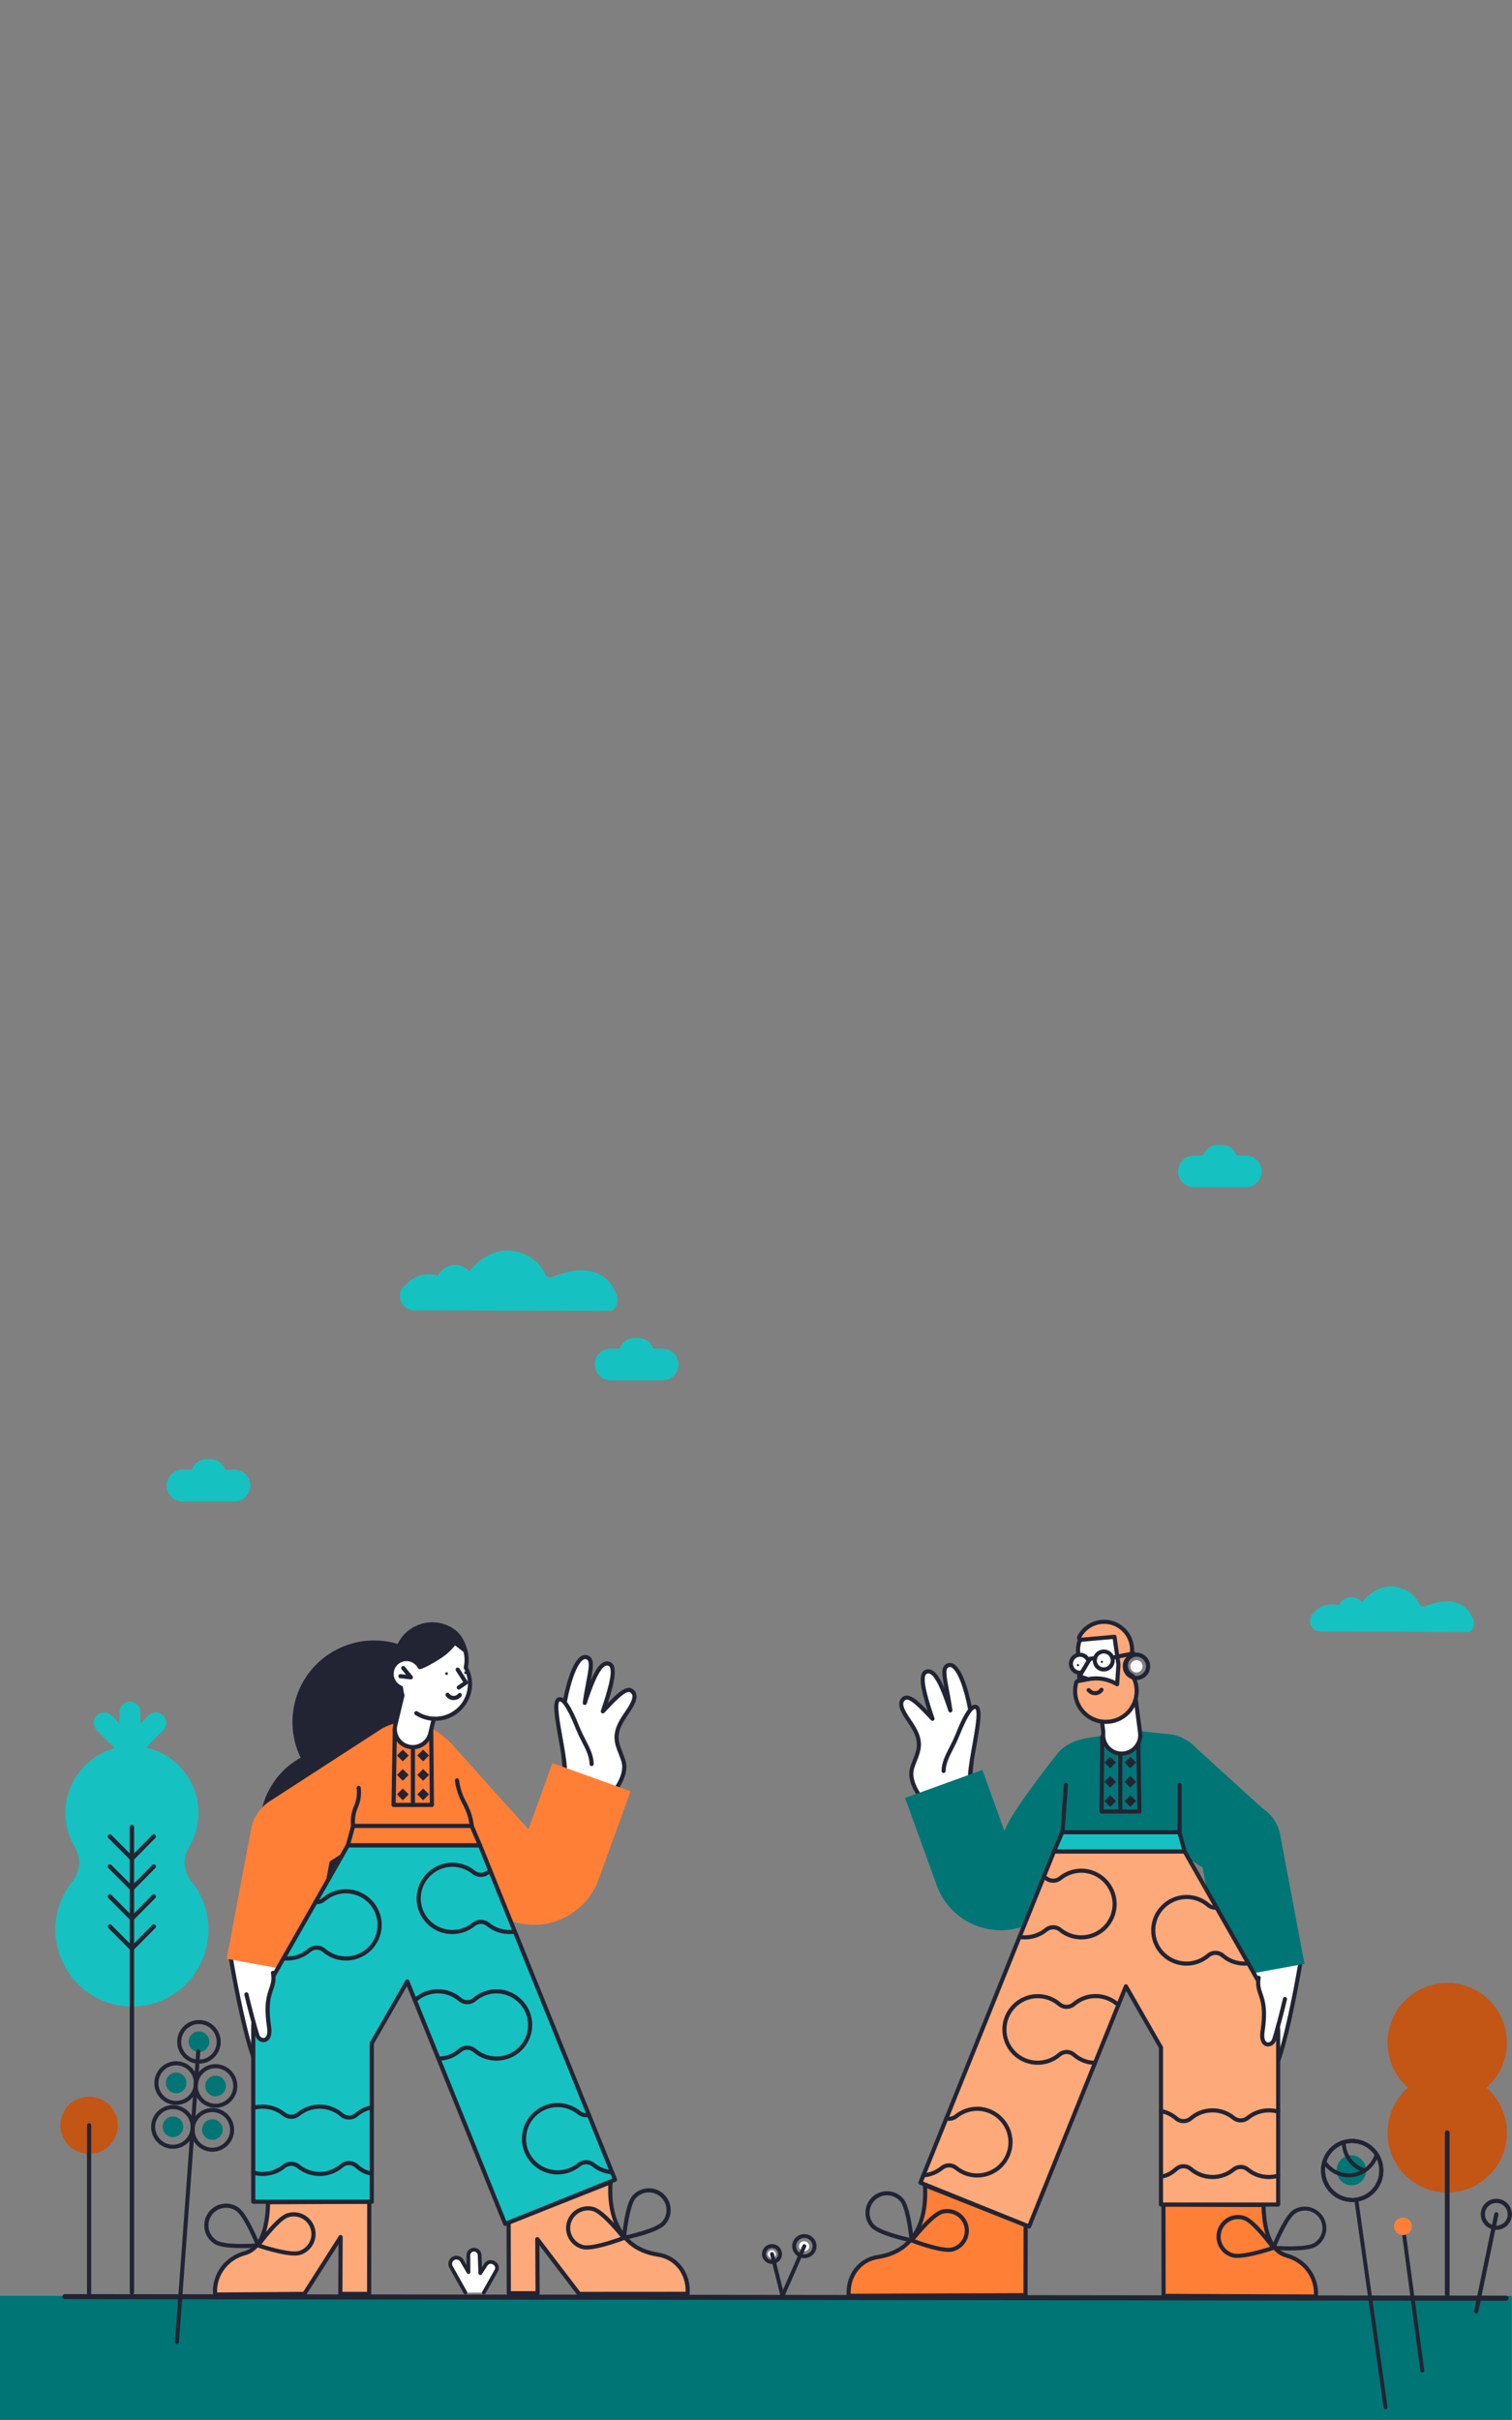 <?xml version="1.0" encoding="utf-8"?>
<!-- Generator: Adobe Illustrator 26.1.0, SVG Export Plug-In . SVG Version: 6.00 Build 0)  -->
<svg version="1.1" id="Layer_1" xmlns="http://www.w3.org/2000/svg" xmlns:xlink="http://www.w3.org/1999/xlink" x="0px" y="0px"
	 viewBox="0 0 2000 3200" style="enable-background:new 0 0 2000 3200;" xml:space="preserve">
<rect x="0" y="0" width="2000" height="3200" fill="#808080" stroke="none"/>
<style type="text/css">
	.st0{fill:#70D9D9;}
	.st1{fill:#FFFFFF;}
	.st2{fill:#FF7F36;}
	.st3{fill:#007575;}
	.st4{fill:#222433;}
	.st5{fill:#FF7F36;stroke:#FF7F36;stroke-miterlimit:10;}
	.st6{fill:#15C2C1;}
	.st7{fill:#FDA979;}
	.st8{fill:#C35515;}
	.st9{fill:none;stroke:#5A38FD;stroke-width:111.905;stroke-miterlimit:10;}
	.st10{fill:none;stroke:#FF7F36;stroke-width:111.905;stroke-miterlimit:10;}
	.st11{fill:none;stroke:#FFFFFF;stroke-width:9.235;stroke-miterlimit:10;stroke-dasharray:23.088,36.94;}
	.st12{fill:none;stroke:#313341;stroke-width:3.831;stroke-miterlimit:10;}
	.st13{fill:none;}
	.st14{opacity:0.75;fill:#70D9D9;}
	.st15{fill:#5A38FD;}
	.st16{fill:none;stroke:#222433;stroke-width:8.504;stroke-miterlimit:10;stroke-dasharray:14.173,14.173;}
	.st17{fill:#7057FD;}
	.st18{fill:none;stroke:#222433;stroke-width:5.407;stroke-miterlimit:10;}
	.st19{fill:#222433;stroke:#222433;stroke-width:5.43;stroke-miterlimit:10;}
	.st20{fill:#2B292D;}
	.st21{fill:none;stroke:#C35515;stroke-width:9.91;stroke-miterlimit:10;}
	.st22{fill:none;stroke:#C35515;stroke-width:5.669;stroke-miterlimit:10;}
	.st23{fill:#C35515;stroke:#000000;stroke-miterlimit:10;}
	.st24{fill:#C35515;stroke:#000000;stroke-width:0.604;stroke-miterlimit:10;}
	.st25{fill:#15C2C1;stroke:#222433;stroke-width:6.164;stroke-miterlimit:10;}
	.st26{fill:#FFFFFF;stroke:#000000;stroke-width:6.164;stroke-miterlimit:10;}
	.st27{fill:none;stroke:#007575;stroke-width:6.164;stroke-miterlimit:10;}
	.st28{fill:none;stroke:#FFFFFF;stroke-width:14.173;stroke-miterlimit:10;stroke-dasharray:23.088,36.94;}
	.st29{fill-rule:evenodd;clip-rule:evenodd;fill:#FDA979;}
	.st30{fill-rule:evenodd;clip-rule:evenodd;fill:#FFFFFF;}
	.st31{fill-rule:evenodd;clip-rule:evenodd;fill:#007575;}
	.st32{fill:#606060;}
	.st33{clip-path:url(#SVGID_00000069394614615906369690000002642458015130953100_);}
	.st34{fill:#222433;stroke:#222433;stroke-width:1.047;stroke-miterlimit:10;}
	.st35{fill:#222433;stroke:#222433;stroke-width:2.269;stroke-miterlimit:10;}
	.st36{fill:#82B1FF;}
	.st37{fill:#15C2C1;stroke:#70D9D9;stroke-width:15.652;stroke-miterlimit:10;}
	.st38{stroke:#222433;stroke-width:0.833;stroke-miterlimit:10;}
	.st39{clip-path:url(#SVGID_00000000918518881796650460000014764425535975011729_);}
	.st40{clip-path:url(#SVGID_00000000918518881796650460000014764425535975011729_);fill:#FF7F36;}
	.st41{clip-path:url(#SVGID_00000000918518881796650460000014764425535975011729_);fill:#C35515;}
	.st42{fill:#222433;stroke:#222433;stroke-width:0.791;stroke-miterlimit:10;}
	.st43{fill-rule:evenodd;clip-rule:evenodd;fill:#FF7F36;}
	.st44{fill-rule:evenodd;clip-rule:evenodd;fill:#15C2C1;}
	.st45{fill:none;stroke:#FF7F36;stroke-width:11.339;stroke-miterlimit:10;}
	.st46{fill:none;stroke:#FF7F36;stroke-width:9.693;stroke-miterlimit:10;}
	.st47{opacity:0.44;fill:#FDA979;}
	.st48{fill:none;stroke:#70D9D9;stroke-width:8.504;stroke-miterlimit:10;stroke-dasharray:11.509,11.51;}
	.st49{opacity:0.75;fill:#007575;}
	.st50{clip-path:url(#SVGID_00000106862736476644283800000000023166633593670831_);}
	.st51{fill:none;stroke:#FF7F36;stroke-miterlimit:10;}
	.st52{clip-path:url(#SVGID_00000080168256438743253620000005641829768102194875_);}
	.st53{stroke:#70D9D9;stroke-width:8.504;stroke-miterlimit:10;}
	.st54{fill:#FDA979;stroke:#222433;stroke-width:17.008;stroke-miterlimit:10;}
	.st55{clip-path:url(#SVGID_00000074439804875245502360000015596532389586297274_);}
	.st56{fill:none;stroke:#222433;stroke-width:16.122;stroke-linecap:round;stroke-miterlimit:10;}
	.st57{clip-path:url(#SVGID_00000147180664787982896860000013858819217366462119_);fill:#15C2C1;}
	.st58{clip-path:url(#SVGID_00000147180664787982896860000013858819217366462119_);fill:#C35515;}
	
		.st59{clip-path:url(#SVGID_00000147180664787982896860000013858819217366462119_);fill:#15C2C1;stroke:#000000;stroke-width:8.275;stroke-miterlimit:10;}
	.st60{clip-path:url(#SVGID_00000147180664787982896860000013858819217366462119_);fill:#FF7F36;}
	
		.st61{clip-path:url(#SVGID_00000147180664787982896860000013858819217366462119_);fill:#15C2C1;stroke:#000000;stroke-width:8.504;stroke-miterlimit:10;}
	
		.st62{clip-path:url(#SVGID_00000147180664787982896860000013858819217366462119_);fill:none;stroke:#000000;stroke-width:8.504;stroke-miterlimit:10;}
	
		.st63{clip-path:url(#SVGID_00000147180664787982896860000013858819217366462119_);fill:#FFFFFF;stroke:#000000;stroke-width:8.504;stroke-miterlimit:10;}
	.st64{clip-path:url(#SVGID_00000147180664787982896860000013858819217366462119_);}
	.st65{fill:none;stroke:#000000;stroke-width:8.281;stroke-linecap:round;stroke-miterlimit:10;}
	
		.st66{clip-path:url(#SVGID_00000147180664787982896860000013858819217366462119_);fill:#FFFFFF;stroke:#000000;stroke-width:8.745;stroke-miterlimit:10;}
	.st67{clip-path:url(#SVGID_00000147180664787982896860000013858819217366462119_);fill:none;}
	.st68{clip-path:url(#SVGID_00000150788883474663343720000009963792322956011177_);fill:#FF7F36;}
	.st69{clip-path:url(#SVGID_00000150788883474663343720000009963792322956011177_);}
	
		.st70{clip-path:url(#SVGID_00000150788883474663343720000009963792322956011177_);fill:none;stroke:#5A38FD;stroke-width:111.905;stroke-miterlimit:10;}
	.st71{clip-path:url(#SVGID_00000026885349834894740520000014464674664220724121_);}
	
		.st72{opacity:0.57;clip-path:url(#SVGID_00000026885349834894740520000014464674664220724121_);fill:none;stroke:#FFFFFF;stroke-width:32.706;stroke-linecap:round;stroke-miterlimit:10;}
	.st73{fill:#222433;stroke:#000000;stroke-width:7.087;stroke-miterlimit:10;}
	
		.st74{clip-path:url(#SVGID_00000026885349834894740520000014464674664220724121_);fill:#222433;stroke:#222433;stroke-width:163.17;stroke-miterlimit:10;}
	.st75{fill:none;stroke:#000000;stroke-width:7.087;stroke-miterlimit:10;}
	
		.st76{clip-path:url(#SVGID_00000026885349834894740520000014464674664220724121_);fill:#70D9D9;stroke:#000000;stroke-width:2.835;stroke-linecap:round;stroke-miterlimit:10;}
	.st77{clip-path:url(#SVGID_00000134951944304192511700000017247211377672105089_);fill:#FFFFFF;}
	.st78{clip-path:url(#SVGID_00000134951944304192511700000017247211377672105089_);fill:#222433;}
	.st79{clip-path:url(#SVGID_00000134951944304192511700000017247211377672105089_);fill:#15C2C1;}
	.st80{clip-path:url(#SVGID_00000134951944304192511700000017247211377672105089_);fill:#FDA979;}
	.st81{clip-path:url(#SVGID_00000134951944304192511700000017247211377672105089_);}
	.st82{clip-path:url(#SVGID_00000134951944304192511700000017247211377672105089_);fill:#FF7F36;}
	.st83{clip-path:url(#SVGID_00000134951944304192511700000017247211377672105089_);fill:#C35515;}
	.st84{clip-path:url(#SVGID_00000011010165347615581420000004732254345968096392_);}
</style>
<rect y="3035.87" class="st3" width="1999.71" height="163.9"/>
<path class="st6" d="M310.09,1943.35h-12.25c-2.88-8.17-10.64-14.03-19.79-14.03h-4.69c-9.15,0-16.91,5.86-19.79,14.03h-12.17
	c-11.6,0-21,9.4-21,21c0,11.6,9.4,21,21,21h68.69c11.6,0,21-9.4,21-21C331.09,1952.75,321.69,1943.35,310.09,1943.35z"/>
<path class="st6" d="M876.34,1783.25h-12.25c-2.88-8.17-10.64-14.03-19.79-14.03h-4.69c-9.15,0-16.91,5.86-19.79,14.03h-12.17
	c-11.6,0-21,9.4-21,21s9.4,21,21,21h68.69c11.6,0,21-9.4,21-21S887.94,1783.25,876.34,1783.25z"/>
<path class="st6" d="M1647.92,1527.88h-12.25c-2.88-8.17-10.64-14.03-19.79-14.03h-4.69c-9.15,0-16.91,5.86-19.79,14.03h-12.17
	c-11.6,0-21,9.4-21,21c0,11.6,9.4,21,21,21h68.69c11.6,0,21-9.4,21-21C1668.92,1537.28,1659.52,1527.88,1647.92,1527.88z"/>
<path class="st6" d="M812.67,1705.31c-19.94-38.59-65.6-23.87-82.64-16.67c-3.45,1.46-7.36-0.15-8.89-3.58
	c-3.52-7.91-11.84-20.92-30.02-27.67c-33.95-12.62-58.59,9.08-70.57,23.69c-4.54-5.18-11.19-8.47-18.62-8.47
	c-9.71,0-18.1,5.6-22.16,13.74c-14.1-2.55-30.6-2.17-42.78,12.32c-0.17,0.2-0.42,0.31-0.63,0.46
	c-14.23,10.69-6.46,33.41,11.34,33.48l260.78,0.9C808.49,1733.52,823.52,1726.31,812.67,1705.31z"/>
<path class="st6" d="M1946.7,2136.8c-15.04-29.11-49.5-18.01-62.35-12.58c-2.6,1.1-5.55-0.12-6.7-2.7
	c-2.66-5.97-8.93-15.78-22.65-20.88c-25.62-9.52-44.2,6.85-53.24,17.88c-3.43-3.91-8.44-6.39-14.05-6.39
	c-7.33,0-13.65,4.23-16.72,10.36c-10.64-1.93-23.09-1.63-32.28,9.3c-0.13,0.15-0.32,0.23-0.48,0.35
	c-10.74,8.06-4.88,25.21,8.55,25.26l196.75,0.68C1943.54,2158.09,1954.89,2152.65,1946.7,2136.8z"/>
<g transform="translate(649.0 192.0) rotate(0.0 185.0 261.5) scale(0.528 0.528)">
	<path class="st1" d="M2029.73,4546.4c0-0.13-28.17,169.79-56.8,251.27l-71.91-226.33L2029.73,4546.4z"/>
	<path class="st4" d="M1972.93,4802.82h-0.08c-2.21-0.03-4.16-1.48-4.83-3.59l-71.91-226.33c-0.86-2.71,0.64-5.6,3.35-6.46
		c0.19-0.06,0.38-0.11,0.58-0.15l128.7-24.93c0.47-0.09,0.95-0.11,1.43-0.08c2.56,0.22,4.56,2.3,4.69,4.86
		c0.02,0.41-0.01,0.83-0.08,1.23l-0.09,0.53c-4.86,28.81-30.49,176.33-56.91,251.48
		C1977.06,4801.43,1975.12,4802.81,1972.93,4802.82L1972.93,4802.82z M1907.68,4575.29l65.35,205.69
		c22.85-73.04,44.7-195.3,50.37-228.11L1907.68,4575.29z"/>
	<path class="st1" d="M1198.39,4116.92c0.8-6.04,3.95-40.02,6.67-74.02l-3.53-124.08c-10.51-57.44-31.26-118.53-54.26-112.3
		c-21.11,5.66-5.83,42.04,4.46,113.42c-20.08-61.6-39.29-105.35-60.4-96.95c-20.93,8.41-0.34,70.52,15.61,117.88
		c-23.85-25.22-54.91-60.74-70.01-51.65c-21.62,13.04,3.6,44.44,18.19,66.75c32.43,49.76,12.7,70.87,1.2,106.73
		c-7.72,23.85,3.6,50.96,22.99,78.07"/>
	<path class="st4" d="M1079.31,4145.92c-1.66,0-3.22-0.8-4.19-2.15c-23.38-32.68-31.13-59.71-23.7-82.65
		c2.13-6.63,4.5-12.7,6.8-18.58c10.27-26.25,17.7-45.22-7.42-83.75c-1.66-2.54-3.47-5.21-5.32-7.96
		c-11.69-17.26-24.94-36.83-21.56-52.17c1.33-5.88,5.09-10.91,10.36-13.84c15.22-9.17,37.7,11.68,60.48,35.6
		c-16.86-52.28-26.28-93.79-5.34-102.2c5.03-2.06,10.7-1.86,15.57,0.55c10.48,4.91,20.48,18.85,31.86,45.43
		c-3.07-16.38-5.36-29.51-5.3-39.24c0.03-4.84,0.11-19.59,14.4-23.42c5.2-1.36,10.73-0.39,15.16,2.66
		c25.91,16.34,41.38,91.15,45.5,113.69c0.05,0.26,0.08,0.52,0.08,0.78l3.54,124.08c0.01,0.19,0,0.37-0.02,0.56
		c-2.66,33.23-5.83,67.81-6.69,74.29c-0.34,2.82-2.91,4.83-5.73,4.49c-2.82-0.34-4.83-2.91-4.49-5.73c0-0.03,0.01-0.07,0.01-0.1
		c0.74-5.64,3.85-38.94,6.62-73.48l-3.52-123.41c-10.2-55.48-26.2-97.23-40.81-106.44c-1.99-1.51-4.56-2.03-6.98-1.43
		c-10.28,2.76-7.6,19.31-0.59,56.49c2.79,14.76,5.95,31.5,8.79,51.22c0.41,2.81-1.54,5.43-4.35,5.84c-2.48,0.36-4.86-1.12-5.64-3.5
		c-11.85-36.38-29.54-85.62-46.22-93.44c-2.29-1.19-4.99-1.31-7.38-0.32c-16.71,6.71,7.13,77.46,18.59,111.45
		c0.91,2.69-0.54,5.61-3.23,6.52c-1.9,0.64-4.01,0.12-5.39-1.34c-2.06-2.18-4.18-4.44-6.34-6.75
		c-17.59-18.77-47.04-50.2-57.27-44.03c-2.84,1.48-4.89,4.12-5.62,7.23c-2.42,11.02,10.03,29.41,20.03,44.19
		c1.89,2.79,3.73,5.51,5.42,8.1c28.01,42.98,18.91,66.22,8.38,93.13c-2.23,5.72-4.56,11.64-6.59,17.98
		c-6.35,19.62,0.94,43.66,22.28,73.51c1.65,2.31,1.12,5.53-1.19,7.18C1081.43,4145.59,1080.38,4145.93,1079.31,4145.92
		L1079.31,4145.92z"/>
	<path class="st1" d="M1134.78,4071.53c0.35-30.26,21.43-56.28,33.95-88.17c17.51-44.18,32.61-70.87,43.74-72.44
		c25.58-3.41-6.44,105.08-11.52,169.68"/>
	<path class="st4" d="M1200.95,4085.75c-0.14,0-0.27,0-0.41-0.02c-2.83-0.22-4.95-2.7-4.73-5.53c0,0,0,0,0,0
		c1.73-22.01,6.52-48.82,11.14-74.76c6.49-36.42,14.58-81.74,7.55-89.09c-0.22-0.23-0.43-0.45-1.35-0.32
		c-3,0.43-14.85,6.7-39.64,69.24c-4.34,10.56-9.21,20.88-14.59,30.94c-9.66,18.76-18.78,36.49-19,55.39
		c-0.03,2.84-2.36,5.12-5.21,5.09c-2.84-0.03-5.12-2.36-5.09-5.21l0,0c0.25-21.33,9.91-40.1,20.14-59.98
		c5.23-9.76,9.96-19.78,14.17-30.01c25.63-64.67,39.01-74.4,47.81-75.66c3.75-0.63,7.57,0.64,10.19,3.4
		c10.12,10.59,4.76,44.14-4.85,98.01c-4.58,25.69-9.32,52.25-11.01,73.76C1205.87,4083.68,1203.64,4085.74,1200.95,4085.75z"/>
	<path class="st2" d="M1936.26,5158.62c1.09,55.72,12.96,114.15,58.13,126.63c45.99,12.7,76.7,54.39,73.1,102.44l-381.61-1.54
		l-0.34-228.73L1936.26,5158.62z"/>
	<path class="st4" d="M2067.48,5392.84h-0.02l-381.61-1.54c-2.83-0.01-5.13-2.31-5.13-5.15l-0.34-228.72c0-2.84,2.3-5.15,5.15-5.15
		h0.02l250.73,1.2c2.79,0.01,5.07,2.25,5.12,5.05c1.39,71.22,19.67,112.19,54.35,121.77c49,13.53,80.6,57.85,76.86,107.78
		C2072.41,5390.77,2070.17,5392.84,2067.48,5392.84z M1691.01,5381.02l371.57,1.5c1.08-42.99-26.95-80.54-69.57-92.31
		c-38.71-10.7-59.48-53.24-61.77-126.47l-240.55-1.15L1691.01,5381.02z"/>
	<path class="st3" d="M1794.75,4372.16c6.99,18.93,103.39,169.41,118,205.56l126.07-23.07l-60.91-323.1
		c-5.3-27.84-21.8-52.28-45.64-67.6L1768.9,4015.4c-20.59-22.31-46.38-33.59-65.66-35.54c-30.86-3.11-75.74-7.8-83.21-9.47
		c3.76,20.33-7.34,43.75-24.86,54.67c-29.53,18.4-61.26-11.36-65.93-40.99c-24.59,3.88-79.5,5.59-110.38,45.06
		c-171.55,219.2-127.65,204.14-127.65,204.14l-59.37-164.21l-193.55,70.01l79.27,218.94c21.23,58.89,73.11,101.35,135.04,110.5
		c8.29,1.23,16.67,1.86,25.05,1.89c18.63,0,37.13-3.08,54.76-9.09c0.23-10.84,91.98-228.65,106.14-235.92
		c14.32-7.35,211.55,0.81,256.16-1.48c13.99-0.72,27.57,1.63,35.64,14.29c9.47,14.85,8.57,33.43,13.79,49.87l39.52,25.34
		L1794.75,4372.16z"/>
	<path class="st4" d="M1625.3,4178.18h-94.89c-2.84,0-5.15-2.3-5.15-5.15c0-0.02,0-0.03,0-0.05l1.7-187.19
		c0.03-2.82,2.32-5.1,5.15-5.1h0.05c2.84,0.03,5.13,2.35,5.1,5.19c0,0,0,0,0,0l-1.65,181.99h84.46l-2.92-181.96
		c-0.05-2.84,2.22-5.18,5.06-5.23c2.81-0.08,5.15,2.13,5.23,4.94c0,0.04,0,0.08,0,0.12l3,187.19c0.05,2.84-2.22,5.18-5.06,5.23
		C1625.35,4178.18,1625.32,4178.18,1625.3,4178.18L1625.3,4178.18z"/>
	<path class="st2" d="M1087.89,5109.04c4.8,64.69-11.15,163.52-117.71,179.65c-47.19,7.21-76.7,49.25-73.1,97.29l442.87-1.54
		l0.34-175.44L1087.89,5109.04z"/>
	<path class="st4" d="M897.08,5391.13c-2.69,0-4.93-2.08-5.13-4.76c-3.91-52.09,28.67-95.31,77.45-102.77
		c112.72-17.06,116.82-127.49,113.35-174.18c-0.21-2.83,1.91-5.31,4.75-5.52c0.78-0.06,1.56,0.06,2.29,0.35l252.4,99.95
		c1.97,0.78,3.27,2.68,3.26,4.8l-0.34,175.44c-0.01,2.83-2.3,5.13-5.13,5.14l-442.87,1.54H897.08z M1093.5,5116.79
		c1.1,25.32-0.64,66.2-18.07,102.5c-20.15,41.98-55.3,67.03-104.48,74.47c-41.83,6.4-70.22,42.62-68.98,87.05l432.84-1.51
		l0.33-166.82L1093.5,5116.79z"/>
	<path class="st7" d="M1411.33,4273.07l-334.59,829.62l272.14,109.82l242.6-601.68l87.87,153.32v393.28h293.59v-433.6
		c0-3.61-0.24-7.22-0.71-10.8l-49.2-115.56l-184.49-324.4H1411.33z"/>
	<path class="st4" d="M1348.87,5217.65c-0.66,0-1.31-0.13-1.93-0.37l-272.14-109.82c-2.63-1.06-3.91-4.06-2.85-6.69l334.59-829.62
		c0.79-1.95,2.67-3.22,4.77-3.22h327.22c1.85,0,3.56,0.99,4.47,2.6l184.49,324.4c0.1,0.17,0.18,0.35,0.26,0.53l49.19,115.56
		c0.2,0.48,0.34,0.99,0.39,1.51l0.21,2.11c0.37,3.05,0.54,6.12,0.51,9.2v433.6c0,2.84-2.3,5.15-5.15,5.15h-293.59
		c-2.84,0-5.15-2.3-5.15-5.15v-391.9l-81.92-142.93l-238.64,591.84C1352.86,5216.38,1350.97,5217.65,1348.87,5217.65
		L1348.87,5217.65z M1083.42,5099.84l262.59,105.96l240.68-596.91c1.06-2.64,4.06-3.91,6.7-2.85c1.07,0.43,1.97,1.21,2.54,2.21
		l87.87,153.32c0.45,0.78,0.68,1.66,0.69,2.56v388.13h283.29v-428.45c0.02-2.72-0.13-5.44-0.46-8.13l-0.14-1.36l-48.78-114.57
		l-182.86-321.54h-320.74L1083.42,5099.84z"/>
	<path class="st1" d="M1989.92,4642.83c-4.98,22.31-22.13,87.68-27.45,102.61c-5.49,15.61-34.83,19.39-28.66-22.13
		c13.73-93.17-17.33-89.74-9.78-133.84"/>
	<path class="st4" d="M1947.55,4761.53c-1.45,0-2.89-0.17-4.29-0.52c-4.58-1.13-19.18-7.26-14.54-38.45
		c7.87-53.42,0.72-74.21-5.02-90.91c-4.34-12.62-8.08-23.51-4.74-43.04c0.47-2.8,3.12-4.7,5.93-4.23c2.8,0.47,4.7,3.12,4.23,5.93
		c0,0.01,0,0.02-0.01,0.03c-2.9,16.93,0.29,26.21,4.33,37.95c6.1,17.76,13.7,39.86,5.47,95.77c-2.67,17.96,1.78,25.7,6.83,26.95
		c4.56,1.13,10.11-2.27,11.87-7.28c5.32-14.96,22.4-80.1,27.28-102.02c0.53-2.79,3.23-4.62,6.02-4.09c2.79,0.53,4.62,3.23,4.09,6.02
		c-0.02,0.1-0.04,0.2-0.07,0.3c-4.93,22.12-22.21,88.02-27.63,103.22C1964.34,4755.59,1956.48,4761.3,1947.55,4761.53
		L1947.55,4761.53z"/>
	<path class="st20" d="M1746.77,4292.88l4.47-2.54l46.16,81.16l-4.47,2.54L1746.77,4292.88z"/>
	<path class="st6" d="M1431.92,4225.02h293.59l13.04,48.04h-327.22L1431.92,4225.02z"/>
	<g>
		<g>
			<path class="st4" d="M1738.54,4278.21h-327.22c-2.84,0-5.15-2.31-5.15-5.15c0-0.7,0.14-1.39,0.42-2.03l20.59-48.04
				c0.81-1.89,2.67-3.12,4.73-3.12h293.59c2.32,0,4.36,1.56,4.97,3.8l13.04,48.04c0.74,2.74-0.88,5.57-3.62,6.32
				C1739.45,4278.15,1738.99,4278.21,1738.54,4278.21L1738.54,4278.21z M1419.13,4267.92h312.68l-10.25-37.75h-286.25
				L1419.13,4267.92z M1577.42,4178.18c-2.84,0-5.15-2.3-5.15-5.15v-142.42c0-2.84,2.3-5.15,5.15-5.15c2.84,0,5.15,2.3,5.15,5.15
				v142.42C1582.57,4175.87,1580.27,4178.18,1577.42,4178.18z M1537.57,4050.38l14.56-14.56l14.56,14.56l-14.56,14.56
				L1537.57,4050.38z M1537.57,4098.59l14.56-14.56l14.56,14.56l-14.56,14.56L1537.57,4098.59z M1537.58,4146.81l14.56-14.56
				l14.56,14.56l-14.56,14.56L1537.58,4146.81z M1587.92,4050.39l14.56-14.56l14.56,14.56l-14.56,14.56L1587.92,4050.39z
				 M1587.93,4098.61l14.56-14.56l14.56,14.56l-14.56,14.56L1587.93,4098.61z M1587.94,4146.83l14.56-14.56l14.56,14.56
				l-14.56,14.56L1587.94,4146.83z M1147.4,5275.97c-32.5,0-91.8-22.94-94.62-24.04c-2.65-1.03-3.96-4.02-2.93-6.67
				c0.18-0.46,0.43-0.9,0.74-1.29c5.25-6.75,52.12-66.12,79.07-73.44c28.74-7.7,58.33,9.1,66.45,37.72
				c7.99,28.69-8.78,58.43-37.48,66.43c-0.08,0.02-0.16,0.04-0.24,0.07h-0.03C1154.78,5275.62,1151.09,5276.03,1147.4,5275.97
				L1147.4,5275.97z M1063.08,5244.81c24.53,9.02,74.35,24.94,92.58,20.01c23.25-6.35,36.95-30.33,30.6-53.58
				c-0.02-0.07-0.04-0.15-0.06-0.22c-6.58-23.19-30.56-36.79-53.84-30.55C1114.16,5185.41,1079.52,5224.52,1063.08,5244.81z"/>
			<path class="st4" d="M1054.65,5252.28c-0.35,0-0.69-0.04-1.03-0.1c-8.38-1.72-82.43-17.31-100.97-38.09
				c-19.89-22.27-17.97-56.45,4.3-76.34c22.27-19.89,56.45-17.97,76.34,4.3c18.53,20.78,25.73,96.12,26.48,104.64
				c0.25,2.83-1.84,5.33-4.67,5.58C1054.96,5252.27,1054.81,5252.28,1054.65,5252.28L1054.65,5252.28z M993.02,5134.31
				c-24.19,0.03-43.78,19.68-43.74,43.87c0.02,10.71,3.95,21.04,11.07,29.04c12.53,14.04,63,27.68,88.49,33.39
				c-2.82-25.98-10.69-77.69-23.22-91.73c-7.7-8.68-18.55-13.9-30.14-14.51C994.65,5134.33,993.83,5134.31,993.02,5134.31z
				 M2001.51,5272.41c-21.3,0-39.33-1.43-40.9-1.56c-2.83-0.23-4.94-2.72-4.71-5.55c0.04-0.5,0.15-0.99,0.34-1.45
				c1.24-3.18,30.68-77.98,54.63-93.06c25.31-15.76,58.59-8.12,74.49,17.09c15.8,25.3,8.16,58.61-17.09,74.49h-0.01
				C2055.3,5270.49,2026.2,5272.41,2001.51,5272.41z M1968.44,5261.09c26.06,1.63,78.3,2.6,94.35-7.43
				c20.68-12.5,27.32-39.39,14.82-60.08s-39.39-27.32-60.08-14.82c-0.4,0.24-0.8,0.49-1.2,0.75
				C2000.43,5189.52,1978.41,5236.94,1968.44,5261.09z"/>
			<path class="st4" d="M1870.24,5290.95c-4.7,0.12-9.39-0.45-13.93-1.7c-28.52-8.91-44.41-39.25-35.5-67.77s39.25-44.41,67.77-35.5
				c0.14,0.04,0.28,0.09,0.41,0.13c26.57,8.38,71.21,69.65,76.2,76.61c1.66,2.31,1.13,5.53-1.18,7.18
				c-0.41,0.29-0.85,0.52-1.32,0.69C1959.94,5271.55,1903.31,5290.95,1870.24,5290.95L1870.24,5290.95z M1872.82,5193.91
				c-24.18-0.1-43.86,19.42-43.96,43.6c-0.08,19.15,12.3,36.13,30.55,41.92c18.06,5.64,68.45-8.3,93.29-16.35
				c-15.68-20.95-48.85-61.49-66.79-67.15C1881.67,5194.59,1877.25,5193.91,1872.82,5193.91L1872.82,5193.91z M1218.98,5089.65
				c-20.47,0.09-40.33-7-56.11-20.04c-8.45-6.86-20.55-6.86-29,0c-14,11.53-31.22,18.44-49.31,19.78c-2.83,0.26-5.34-1.82-5.6-4.65
				c-0.26-2.83,1.82-5.34,4.65-5.6c0.06-0.01,0.12-0.01,0.18-0.01c15.98-1.18,31.2-7.29,43.56-17.48c12.25-9.95,29.79-9.95,42.04,0
				c33.4,27.4,82.69,22.54,110.09-10.86c11.73-14.3,18.02-32.3,17.74-50.79c-0.64-42.13-35.3-76.81-77.27-77.29h-0.67
				c-18.1-0.01-35.65,6.18-49.73,17.55c-8.18,6.61-18.95,9.08-29.19,6.69c-2.76-0.67-4.46-3.45-3.79-6.22
				c0.67-2.76,3.45-4.46,6.21-3.79c7.13,1.64,14.61-0.09,20.3-4.69c15.92-12.85,35.76-19.85,56.22-19.84h0.76
				c47.51,0.54,86.74,39.76,87.46,87.43c0.75,48.85-38.24,89.06-87.09,89.81C1219.94,5089.65,1219.46,5089.65,1218.98,5089.65
				L1218.98,5089.65z M1479.79,4493.38c-20.48,0.1-40.34-7-56.12-20.04c-8.45-6.86-20.55-6.86-29,0
				c-15.78,13.04-35.64,20.13-56.11,20.03c-4.87,0.09-9.73-0.3-14.51-1.18c-2.81-0.46-4.71-3.1-4.25-5.91
				c0.46-2.81,3.1-4.71,5.91-4.25c0.07,0.01,0.14,0.02,0.21,0.04c4.17,0.77,8.41,1.11,12.65,1.01c18.09,0.09,35.64-6.18,49.59-17.7
				c12.25-9.95,29.79-9.95,42.04,0c33.4,27.4,82.69,22.54,110.09-10.87c11.73-14.3,18.02-32.3,17.74-50.79
				c-0.64-42.14-35.3-76.81-77.27-77.29h-0.66c-18.1-0.01-35.65,6.18-49.73,17.55c-12.26,10.05-29.9,10.1-42.23,0.13
				c-1.65-1.36-3.36-2.64-5.12-3.86c-2.34-1.62-2.92-4.83-1.3-7.16c1.62-2.34,4.83-2.92,7.16-1.3c1.99,1.37,3.95,2.85,5.82,4.39
				c8.55,6.86,20.75,6.78,29.2-0.2c16.12-13,36.26-20.01,56.97-19.84c47.51,0.55,86.74,39.77,87.46,87.43
				c0.75,48.85-38.24,89.06-87.09,89.81C1480.75,4493.38,1480.27,4493.39,1479.79,4493.38L1479.79,4493.38z M1513.76,4807.39
				c-20.8,0-39.66-7.24-56.06-21.51c-8.47-7.27-20.98-7.27-29.45,0c-36.98,31.94-92.85,27.85-124.79-9.13
				c-14.18-16.42-21.84-37.48-21.51-59.18c0.54-47.2,39.44-86.36,86.72-87.26c21.85-0.48,43.09,7.19,59.6,21.52
				c8.55,7.16,21.03,7.07,29.48-0.21c32.56-28.08,80.59-28.69,113.85-1.43c1.13,0.94,2.34,1.77,3.63,2.47
				c2.51,1.33,3.47,4.45,2.14,6.96c-1.33,2.51-4.45,3.47-6.96,2.14c-0.02-0.01-0.05-0.03-0.07-0.04c-1.88-1.02-3.65-2.22-5.3-3.59
				c-29.39-24.06-71.81-23.51-100.57,1.3c-12.34,10.58-30.53,10.65-42.96,0.17c-14.58-12.65-33.35-19.42-52.65-18.99
				c-42.05,1.08-75.8,35.06-76.61,77.11c-0.65,43.18,33.82,78.72,77,79.37c19.15,0.29,37.75-6.46,52.25-18.97
				c12.35-10.62,30.61-10.62,42.96,0c14.68,12.78,30.81,18.99,49.31,18.99c2.84,0,5.15,2.3,5.15,5.15
				S1516.61,4807.38,1513.76,4807.39L1513.76,4807.39z M1888.34,4559.1c-21.22,0.04-41.74-7.6-57.77-21.51
				c-8.47-7.27-20.98-7.27-29.45,0c-36.98,31.94-92.86,27.85-124.8-9.13c-14.18-16.42-21.84-37.48-21.51-59.18
				c0.54-47.2,39.45-86.36,86.72-87.26c21.85-0.49,43.1,7.18,59.59,21.52c4.68,4,10.81,5.88,16.93,5.2c2.82-0.34,5.39,1.67,5.72,4.5
				c0.34,2.82-1.67,5.39-4.5,5.73c-0.04,0-0.08,0.01-0.12,0.01c-8.97,0.98-17.95-1.79-24.79-7.67c-14.25-12.35-32.49-19.1-51.35-19
				c-0.44,0-0.87,0-1.31,0.01c-42.04,1.08-75.79,35.05-76.61,77.1c-0.65,43.18,33.82,78.72,77,79.37
				c19.15,0.29,37.75-6.46,52.25-18.97c12.35-10.62,30.61-10.62,42.96,0c14.16,12.28,32.28,19.02,51.02,18.99
				c3.02,0,6.04-0.17,9.04-0.51c2.83-0.3,5.36,1.75,5.66,4.58c0.29,2.79-1.7,5.31-4.49,5.65
				C1895.16,4558.9,1891.75,4559.1,1888.34,4559.1L1888.34,4559.1z M1949.59,5093.59c-20.47,0.1-40.33-7-56.11-20.04
				c-8.45-6.86-20.55-6.86-29,0c-33.27,27.26-81.33,26.64-113.88-1.48c-8.47-7.27-20.98-7.27-29.45,0
				c-11.39,9.92-22.26,17.13-38.26,20.05c-2.78,0.59-5.51-1.19-6.1-3.98c-0.59-2.78,1.19-5.51,3.98-6.1
				c0.09-0.02,0.18-0.04,0.27-0.05c13.74-2.51,22.95-8.63,33.36-17.7c12.35-10.62,30.61-10.62,42.96,0
				c28.76,24.82,71.21,25.37,100.6,1.28c12.25-9.95,29.79-9.95,42.04,0c13.95,11.53,31.49,17.8,49.59,17.71
				c7.41,0.01,14.79-1.04,21.91-3.1c2.73-0.79,5.58,0.79,6.37,3.52c0.78,2.72-0.78,5.57-3.5,6.36
				C1966.32,5092.42,1957.98,5093.6,1949.59,5093.59L1949.59,5093.59z M1735.63,4953.61c-7.78,0.04-15.32-2.73-21.22-7.81
				c-10.25-8.92-22.69-14.97-36.03-17.54c-2.79-0.54-4.62-3.24-4.08-6.03c0.54-2.79,3.24-4.62,6.03-4.08l0,0
				c15.13,2.91,29.22,9.77,40.84,19.88c8.55,7.16,21.03,7.07,29.48-0.21c32.56-28.09,80.6-28.69,113.85-1.43
				c8.55,6.86,20.75,6.78,29.2-0.21c16.11-13.02,36.25-20.04,56.97-19.84c8.03,0.09,16.01,1.28,23.72,3.54
				c2.74,0.76,4.35,3.59,3.59,6.33c-0.76,2.74-3.59,4.35-6.33,3.59c-0.05-0.01-0.11-0.03-0.16-0.05c-6.8-1.99-13.84-3.05-20.92-3.12
				c-18.33-0.16-36.14,6.05-50.4,17.55c-12.27,10.05-29.9,10.1-42.23,0.13c-29.39-24.06-71.81-23.51-100.57,1.3
				C1751.3,4950.79,1743.59,4953.62,1735.63,4953.61L1735.63,4953.61z"/>
		</g>
	</g>
	<path class="st1" d="M1601.21,3778.93c0.72-4.47,0.98-9,0.78-13.52c-1.69-36.02-32.25-63.85-68.27-62.17
		c-34.72,1.62-62.08,30.16-62.24,64.91c-0.03,4.33,3.22,73.32,4,77.39l99.52,12.01l-1.72-53.19L1601.21,3778.93z"/>
	<path class="st4" d="M1575.01,3862.68c-0.21,0-0.41-0.01-0.62-0.04l-99.52-12.01c-2.22-0.27-4.02-1.94-4.44-4.14
		c-0.94-4.88-4.12-74.34-4.09-78.39c0.07-38.9,31.67-70.37,70.57-70.3c37.65,0.07,68.59,29.75,70.23,67.37
		c0.21,4.87-0.07,9.75-0.85,14.57c-0.19,1.15-0.76,2.2-1.62,2.98l-26.17,23.82l1.64,50.82c0.09,2.84-2.13,5.22-4.97,5.32
		C1575.12,3862.69,1575.06,3862.69,1575.01,3862.68L1575.01,3862.68z M1480.23,3840.91l89.44,10.79l-1.52-47.19
		c-0.05-1.51,0.56-2.96,1.68-3.97l26.56-24.18c0.47-3.56,0.62-7.15,0.47-10.74c-1.54-33.18-29.69-58.83-62.87-57.29
		c-32,1.49-57.22,27.8-57.35,59.83C1476.6,3772.65,1479.17,3825.95,1480.23,3840.91L1480.23,3840.91z"/>
	<path class="st4" d="M1541.21,3948.8c-0.86,0-1.73-0.02-2.62-0.06c-42.71-1.37-76.22-37.1-74.85-79.81
		c0.2-6.37,1.19-12.69,2.95-18.81c1.62-5.84,3.95-11.46,6.94-16.73c1.4-2.47,4.55-3.34,7.02-1.93c2.47,1.4,3.34,4.55,1.93,7.02l0,0
		c-2.58,4.55-4.59,9.4-5.99,14.45c-2.29,8.06-3.07,16.48-2.3,24.82c3.31,33.59,30.96,59.54,64.69,60.71
		c10.91,0.38,21.74-1.9,31.57-6.65c33.4-16.24,47.31-56.49,31.06-89.89c-0.5-1.03-1.02-2.04-1.57-3.04
		c-1.4-2.48-0.52-5.62,1.95-7.01c2.48-1.4,5.62-0.52,7.01,1.95c0.01,0.02,0.03,0.05,0.04,0.07c20.68,37.5,7.04,84.66-30.46,105.34
		c-1.19,0.66-2.39,1.28-3.61,1.87c-7.77,3.67-16.08,6.08-24.6,7.15C1547.33,3948.59,1544.27,3948.77,1541.21,3948.8L1541.21,3948.8z
		"/>
	<path class="st1" d="M1534.73,3976.4l-0.09-4.37l-10.68-82.32l89.64-16.67l13.27,101.19l0.62,8.71
		c-0.76,25.69-22.2,45.9-47.89,45.14c-25.69-0.76-45.9-22.2-45.14-47.89C1534.5,3978.94,1534.59,3977.67,1534.73,3976.4z"/>
	<path class="st4" d="M1580.7,4033.25c-0.42,0-0.83,0-1.25-0.02c-14.27-0.32-27.75-6.64-37.13-17.4
		c-9.52-10.9-14.12-25.24-12.74-39.64l-0.08-3.79l-10.64-82.05c-0.35-2.71,1.48-5.22,4.16-5.72l89.64-16.67
		c2.8-0.52,5.48,1.32,6,4.12c0.02,0.09,0.03,0.18,0.04,0.27l13.27,101.19c0.01,0.1,0.02,0.2,0.03,0.3l0.62,8.71
		c0.01,0.18,0.02,0.37,0.01,0.55C1631.53,4011.05,1608.64,4033.14,1580.7,4033.25L1580.7,4033.25z M1529.69,3893.88l10.05,77.49
		c0.02,0.18,0.04,0.37,0.04,0.56l0.09,4.37c0.01,0.21,0,0.42-0.03,0.63c-1.2,11.66,2.49,23.29,10.2,32.11
		c7.49,8.6,18.26,13.65,29.66,13.91c0.34,0,0.67,0.01,1,0.01c22.3-0.1,40.6-17.65,41.62-39.93l-0.59-8.28l-12.54-95.66
		L1529.69,3893.88z"/>
	<path class="st7" d="M1538.65,3948.52c3.87,0.13,7.74-0.03,11.59-0.46c6.99-0.86,13.84-2.64,20.36-5.29
		c1.41-0.57,2.82-1.19,4.23-1.84c38.44-18.58,54.53-64.8,35.95-103.24c-0.69-1.44-1.43-2.85-2.22-4.24
		c-14.17-5.54-21.16-21.51-15.63-35.68c2.35-6.01,6.73-11,12.39-14.11c1.34-6.06,1.88-12.26,1.6-18.46
		c-1.69-38.79-34.51-68.87-73.31-67.17c-0.85,0.04-1.71,0.09-2.56,0.16c-24.01,2.07-45.31,16.25-56.47,37.6
		c-1.26,2.42-0.32,5.4,2.1,6.66c0.83,0.43,1.77,0.62,2.71,0.54l83.51-7.45l9.84,69.33l-3.19,49.55l-2.79-1.57
		c-21.1-11.9-45.76-15.89-69.53-11.25l-26.24,4.95c-1.84,0.35-3.32,1.71-3.83,3.5c-2.62,9.25-3.51,18.89-2.64,28.46
		C1468.01,3917.23,1499.81,3947.25,1538.65,3948.52z"/>
	<path class="st4" d="M1541.26,3953.73c-0.92,0-1.86-0.02-2.81-0.07c-41.42-1.38-75.32-33.4-79.06-74.67
		c-0.93-10.2,0.02-20.48,2.81-30.33c1.03-3.67,4.05-6.44,7.8-7.16l26.28-4.96c23.31-4.54,47.46-1.2,68.66,9.5l2.64-40.98
		l-9.08-63.97l-78.64,7.01c-5.55,0.49-10.44-3.6-10.94-9.15c-0.17-1.91,0.21-3.82,1.08-5.52c11.99-22.93,34.86-38.16,60.64-40.39
		c41.54-3.33,77.91,27.65,81.24,69.2c0.07,0.91,0.13,1.81,0.17,2.72c0.29,6.65-0.28,13.31-1.72,19.8c-0.32,1.45-1.25,2.69-2.55,3.4
		c-9.94,5.46-14.23,17.49-9.98,28.01c2.28,5.73,6.85,10.25,12.61,12.47c1.1,0.43,2.03,1.23,2.61,2.27
		c22.32,39.69,8.25,89.95-31.44,112.28c-1.49,0.84-3,1.63-4.54,2.37c-1.54,0.72-3.05,1.38-4.54,1.98
		c-6.94,2.81-14.23,4.7-21.66,5.62C1547.68,3953.52,1544.47,3953.71,1541.26,3953.73L1541.26,3953.73z M1472.07,3851.6
		c-2.42,8.6-3.24,17.57-2.43,26.47c3.26,36.11,32.93,64.12,69.16,65.31h0.09c3.62,0.12,7.24-0.03,10.84-0.44
		c6.5-0.82,12.87-2.47,18.95-4.94c1.32-0.53,2.65-1.11,3.97-1.73c35.87-17.39,50.85-60.55,33.46-96.42c-0.39-0.8-0.79-1.58-1.2-2.37
		c-16.4-7.56-23.56-26.97-16.01-43.37c2.58-5.59,6.68-10.34,11.84-13.7c0.92-4.94,1.27-9.97,1.05-14.99
		c-1.58-35.96-32-63.82-67.96-62.25c-0.78,0.03-1.57,0.08-2.35,0.15c-22.11,1.91-41.74,14.9-52.15,34.5l83.11-7.41
		c2.73-0.24,5.17,1.69,5.55,4.4l9.84,69.34c0.05,0.35,0.06,0.7,0.04,1.06l-3.19,49.56c-0.18,2.84-2.63,4.99-5.47,4.81
		c-0.77-0.05-1.52-0.27-2.19-0.65l-2.79-1.57c-20.04-11.3-43.45-15.09-66.03-10.69L1472.07,3851.6z"/>
	<path class="st4" d="M1514.23,3881.9c-6.25-0.01-12.27-2.35-16.88-6.56l-2.77-2.57c-2.07-1.95-2.16-5.21-0.2-7.28
		c1.93-2.05,5.15-2.16,7.23-0.25l2.73,2.55c3.06,2.78,7.14,4.15,11.26,3.76c4-0.35,7.65-2.4,10.03-5.62l0.55-0.74
		c1.71-2.27,4.94-2.73,7.21-1.02c2.27,1.71,2.72,4.92,1.03,7.19l-0.55,0.73c-4.14,5.53-10.43,9.06-17.31,9.71
		C1515.79,3881.86,1515.01,3881.9,1514.23,3881.9L1514.23,3881.9z"/>
	<ellipse class="st1" cx="1617.9" cy="3809.49" rx="15.41" ry="15.4"/>
	<path class="st4" d="M1617.9,3843.81c-18.95,0-34.32-15.36-34.32-34.32c0-18.95,15.36-34.32,34.32-34.32
		c18.95,0,34.32,15.36,34.32,34.32C1652.2,3828.44,1636.85,3843.79,1617.9,3843.81z M1617.9,3785.47
		c-13.27,0-24.02,10.76-24.02,24.02c0,13.27,10.76,24.02,24.02,24.02s24.02-10.76,24.02-24.02
		C1641.91,3796.23,1631.16,3785.48,1617.9,3785.47z"/>
	<path class="st1" d="M1497.87,3796.55c-0.2-0.66-0.43-1.32-0.69-1.98c-4.66-11.55-17.8-17.14-29.35-12.48s-17.14,17.8-12.48,29.35
		c4.05,10.03,14.64,15.78,25.26,13.7"/>
	<path class="st4" d="M1476.25,3830.71c-15.3,0-27.7-12.41-27.7-27.71c0-15.3,12.41-27.7,27.71-27.7c11.3,0,21.47,6.87,25.69,17.35
		c0.32,0.79,0.6,1.6,0.86,2.42c0.82,2.72-0.73,5.59-3.45,6.41c-2.72,0.82-5.59-0.73-6.41-3.45l0,0c-0.15-0.52-0.33-1.03-0.54-1.54
		c-3.59-8.92-13.74-13.23-22.65-9.64c-8.92,3.59-13.23,13.74-9.64,22.65c3.12,7.74,11.3,12.18,19.49,10.57
		c2.79-0.55,5.5,1.26,6.05,4.05c0.55,2.79-1.26,5.5-4.05,6.05C1479.84,3830.53,1478.05,3830.71,1476.25,3830.71L1476.25,3830.71z"/>
	<ellipse class="st1" cx="1535.99" cy="3794.74" rx="11.91" ry="11.91"/>
	<path class="st4" d="M1536.04,3822.45c-2.25,0-4.49-0.27-6.67-0.82c-14.76-3.67-23.75-18.62-20.08-33.38
		c3.67-14.76,18.62-23.75,33.38-20.08c14.76,3.67,23.75,18.62,20.08,33.38C1559.7,3813.82,1548.68,3822.44,1536.04,3822.45z
		 M1535.96,3777.34c-9.61,0.02-17.38,7.83-17.36,17.44c0.02,9.61,7.83,17.38,17.44,17.36c9.61-0.02,17.39-7.83,17.36-17.44
		c-0.01-3.16-0.88-6.26-2.51-8.97C1547.75,3780.49,1542.07,3777.3,1535.96,3777.34z"/>
	<path class="st4" d="M1501.2,3796.12c-2.84,0-5.15-2.31-5.15-5.15c0-2.48,1.78-4.61,4.22-5.06l13.16-2.42
		c2.79-0.57,5.51,1.22,6.08,4.01c0.57,2.79-1.22,5.51-4.01,6.08c-0.07,0.01-0.14,0.03-0.21,0.04l-13.16,2.42
		C1501.82,3796.09,1501.51,3796.12,1501.2,3796.12z M1557.55,3793.02c-2.84,0-5.15-2.31-5.14-5.15c0-2.44,1.72-4.55,4.11-5.04
		l53.12-10.91c2.78-0.57,5.51,1.22,6.08,4c0.57,2.78-1.22,5.51-4,6.08l-53.12,10.92C1558.25,3792.99,1557.9,3793.02,1557.55,3793.02
		L1557.55,3793.02z"/>
	<path class="st4" d="M1496.82,3846.9c-0.57,0-1.13-0.09-1.66-0.28l-21.76-7.42c-2.69-0.92-4.13-3.84-3.21-6.53
		c0.12-0.35,0.27-0.68,0.46-0.99l26.14-43.35c1.47-2.43,4.63-3.22,7.07-1.75c2.43,1.47,3.22,4.63,1.75,7.07l0,0l-22.85,37.89
		l15.72,5.36c2.69,0.92,4.12,3.85,3.19,6.54C1500.96,3845.5,1499.02,3846.89,1496.82,3846.9z"/>
	
		<ellipse transform="matrix(1 -2.038483e-03 2.038483e-03 1 -7.739 3.129)" class="st4" cx="1531.21" cy="3798.22" rx="2.76" ry="2.75"/>
	
		<ellipse transform="matrix(1 -1.428545e-03 1.428545e-03 1 -5.436 2.106)" class="st4" cx="1471.35" cy="3806.54" rx="2.76" ry="2.75"/>
	<path class="st4" d="M1432.59,4229.88c-0.13,0-0.25,0-0.38-0.01c-2.84-0.21-4.97-2.67-4.76-5.51l8.58-118.4
		c0.18-2.84,2.62-4.99,5.46-4.81s4.99,2.62,4.81,5.46c0,0.03,0,0.06-0.01,0.1l-8.58,118.4
		C1437.53,4227.79,1435.29,4229.88,1432.59,4229.88L1432.59,4229.88z M1726,4229.88c-2.84,0-5.15-2.3-5.15-5.15v-118.39
		c0-2.84,2.3-5.15,5.15-5.15c2.84,0,5.15,2.3,5.15,5.15v118.39C1731.15,4227.57,1728.84,4229.88,1726,4229.88z"/>
</g>
<g transform="translate(528.0 195.0) rotate(0.0 -187.0 260.0) scale(-0.534 0.533)">
	<path class="st4" d="M0.93,3718.77c103.6-33.68,214.89,23,248.57,126.6c15.73,48.37,12.16,100.95-9.96,146.76l-252.02-22.31
		L0.93,3718.77z"/>
	<path class="st4" d="M239.55,3997.28c-0.15,0-0.3,0-0.45-0.02l-252.02-22.31c-2.76-0.24-4.84-2.63-4.69-5.4l13.4-251.05
		c0.11-2.12,1.52-3.96,3.55-4.62c106.31-34.56,220.5,23.6,255.06,129.91c16.13,49.63,12.47,103.58-10.22,150.58
		C243.32,3996.15,241.52,3997.28,239.55,3997.28z M-7.07,3965.13l243.5,21.55c11.66-25.19,17.66-52.64,17.59-80.4
		c-0.09-106.13-86.2-192.09-192.33-192c-18.91,0.02-37.71,2.82-55.81,8.33L-7.07,3965.13z"/>
	<path class="st4" d="M-50.98,3770.09c-16.82-2.75-38.7-6.18-57.58-25.05l-29.17-36.03l-26.24,20.72
		c5.32-20.08,13.73-37.75,30.71-49.59c40.81-28.38,96.9-18.31,125.28,22.5c10.6,15.24,16.23,33.4,16.11,51.97v6.01l-5.16-3.55
		c-2.35-2.4-3.79-2.09-6.86-3.43c-11.2-4.88-23.42-3.19-34.53,2.49C-44.15,3759.12-48.61,3764.08-50.98,3770.09L-50.98,3770.09z"/>
	<path class="st4" d="M-50.98,3775.24c-0.28,0-0.56-0.02-0.83-0.07l-0.44-0.07c-16.91-2.75-40.07-6.52-59.95-26.41
		c-0.13-0.13-0.25-0.26-0.36-0.4l-25.96-32.08l-22.25,17.56c-2.23,1.76-5.47,1.38-7.23-0.85c-1-1.27-1.35-2.94-0.94-4.51
		c4.14-15.61,12.04-38.06,32.75-52.49c43.14-30.01,102.44-19.36,132.44,23.78c11.21,16.12,17.16,35.31,17.03,54.95v5.97
		c0,2.84-2.3,5.15-5.15,5.15c-1.04,0-2.06-0.32-2.92-0.91l-5.16-3.55c-0.27-0.19-0.53-0.4-0.76-0.64c-0.59-0.64-1.38-1.07-2.24-1.21
		c-1.02-0.31-2.02-0.68-3-1.1c-11.4-4.97-22.67-1.46-30.12,2.36c-4.63,2.42-8.23,6.44-10.14,11.31
		C-46.99,3773.96-48.88,3775.24-50.98,3775.24L-50.98,3775.24z M-104.72,3741.59c16.31,16.2,35.08,20.17,50.78,22.79
		c3.03-5.49,7.62-9.96,13.19-12.84c13.33-6.83,27.16-7.77,38.93-2.63c0.66,0.28,1.34,0.52,2.03,0.73c0.94,0.28,1.85,0.63,2.73,1.05
		c-1.84-46.83-41.3-83.3-88.13-81.46c-16.18,0.64-31.83,5.89-45.12,15.13c-10.27,7.15-17.78,16.92-23.43,30.73l12.82-10.12
		c2.21-1.75,5.42-1.39,7.19,0.8L-104.72,3741.59z"/>
	<path class="st1" d="M418.23,4485.39c0-0.13-28.17,169.79-56.8,251.27l-71.91-226.33L418.23,4485.39z"/>
	<path class="st4" d="M361.43,4741.81h-0.08c-2.21-0.03-4.16-1.48-4.83-3.59l-71.91-226.33c-0.86-2.71,0.64-5.6,3.35-6.46
		c0.19-0.06,0.38-0.11,0.58-0.15l128.7-24.93c0.46-0.09,0.94-0.12,1.41-0.08c2.84,0.24,4.94,2.73,4.7,5.57
		c-0.01,0.18-0.04,0.35-0.07,0.53l-0.09,0.55c-4.87,28.82-30.51,176.36-56.91,251.46C365.56,4740.42,363.62,4741.8,361.43,4741.81z
		 M296.18,4514.28l65.36,205.7c22.69-72.35,43.95-190.86,50.37-228.12L296.18,4514.28z"/>
	<path class="st4" d="M85.05,3979.85c103.3-34.67,215.15,20.96,249.82,124.26c6.78,20.19,10.24,41.34,10.25,62.64L85.05,3979.85z"/>
	<path class="st4" d="M290.63,4416.76c-1.08,0-2.13-0.34-3-0.97l-260.07-186.9c-2.31-1.66-2.84-4.88-1.18-7.18
		c0.63-0.88,1.52-1.53,2.54-1.88c106-35.58,220.76,21.51,256.34,127.51c6.95,20.72,10.51,42.42,10.52,64.27
		C295.77,4414.45,293.47,4416.76,290.63,4416.76z"/>
	<path class="st1" d="M-413.11,4055.91c0.8-6.04,3.95-40.02,6.67-74.02l-3.53-124.08c-10.51-57.44-31.26-118.53-54.26-112.3
		c-21.11,5.66-5.83,42.04,4.46,113.42c-20.08-61.6-39.29-105.35-60.4-96.95c-20.93,8.41-0.34,70.52,15.61,117.88
		c-23.85-25.22-54.91-60.74-70.01-51.65c-21.62,13.04,3.6,44.44,18.19,66.75c32.43,49.76,12.7,70.87,1.2,106.73
		c-7.72,23.85,3.6,50.96,22.99,78.07"/>
	<path class="st4" d="M-532.19,4084.91c-1.66,0-3.22-0.8-4.19-2.15c-23.38-32.68-31.13-59.71-23.7-82.65
		c2.13-6.63,4.5-12.7,6.8-18.58c10.27-26.25,17.7-45.22-7.42-83.76c-1.66-2.54-3.47-5.21-5.32-7.95
		c-11.69-17.26-24.94-36.83-21.56-52.17c1.33-5.87,5.09-10.9,10.35-13.83c15.22-9.18,37.7,11.68,60.48,35.6
		c-16.86-52.28-26.28-93.79-5.34-102.2c5.03-2.06,10.7-1.86,15.57,0.55c10.48,4.91,20.48,18.86,31.86,45.43
		c-3.07-16.38-5.36-29.51-5.3-39.24c0.03-4.85,0.11-19.59,14.39-23.42c5.2-1.36,10.73-0.39,15.16,2.66
		c25.91,16.34,41.38,91.15,45.5,113.68c0.05,0.26,0.07,0.52,0.08,0.78l3.54,124.08c0,0.19,0,0.37-0.01,0.56
		c-2.66,33.24-5.84,67.82-6.69,74.29c-0.34,2.82-2.9,4.84-5.72,4.5c-2.82-0.34-4.84-2.9-4.5-5.72c0-0.04,0.01-0.08,0.02-0.12
		c0.74-5.63,3.85-38.93,6.62-73.48l-3.52-123.41c-10.19-55.47-26.19-97.23-40.8-106.45c-1.99-1.51-4.56-2.03-6.99-1.43
		c-10.27,2.76-7.6,19.31-0.58,56.49c2.79,14.76,5.95,31.5,8.79,51.22c0.4,2.81-1.55,5.42-4.37,5.83c-2.47,0.35-4.84-1.12-5.62-3.5
		c-11.85-36.37-29.54-85.62-46.22-93.44c-2.29-1.19-4.99-1.3-7.38-0.32c-16.71,6.71,7.13,77.45,18.59,111.45
		c0.91,2.69-0.54,5.61-3.23,6.52c-1.9,0.64-4.01,0.12-5.38-1.34c-2.12-2.24-4.23-4.49-6.34-6.74
		c-17.59-18.78-47.05-50.2-57.27-44.03c-2.84,1.48-4.89,4.12-5.62,7.23c-2.42,11.02,10.03,29.41,20.03,44.19
		c1.89,2.79,3.73,5.51,5.42,8.1c28.01,42.98,18.91,66.22,8.38,93.13c-2.23,5.72-4.56,11.64-6.59,17.98
		c-6.35,19.62,0.94,43.66,22.28,73.51c1.65,2.31,1.12,5.53-1.19,7.18C-530.07,4084.57-531.11,4084.91-532.19,4084.91
		L-532.19,4084.91z"/>
	<path class="st1" d="M-476.72,4010.52c0.35-30.26,21.43-56.28,33.95-88.16c17.51-44.18,32.61-70.87,43.74-72.44
		c25.58-3.41-6.44,105.08-11.52,169.68"/>
	<path class="st4" d="M-410.55,4024.74c-0.14,0-0.27,0-0.41-0.02c-2.83-0.22-4.95-2.7-4.73-5.53c0,0,0,0,0,0
		c1.73-22.01,6.52-48.83,11.14-74.76c6.49-36.42,14.58-81.74,7.55-89.09c-0.22-0.23-0.43-0.45-1.35-0.32
		c-3,0.43-14.85,6.7-39.64,69.24c-4.34,10.55-9.21,20.88-14.6,30.94c-9.66,18.77-18.78,36.49-19,55.39
		c-0.03,2.82-2.33,5.09-5.15,5.09h-0.06c-2.84-0.03-5.12-2.36-5.09-5.21c0,0,0,0,0,0c0.25-21.32,9.91-40.1,20.14-59.98
		c5.23-9.76,9.96-19.77,14.17-30.01c25.63-64.67,39.01-74.4,47.81-75.66c3.75-0.63,7.57,0.64,10.19,3.4
		c10.12,10.58,4.75,44.14-4.85,98.01c-4.58,25.69-9.32,52.25-11.01,73.76C-405.63,4022.67-407.86,4024.73-410.55,4024.74z"/>
	<path class="st7" d="M324.76,5097.61c1.09,55.72,12.96,114.15,58.13,126.63c45.99,12.7,76.7,54.39,73.1,102.44l-221.18-1.54
		l-89.74-141.04l0.69,141.04H74.37l-0.34-228.73L324.76,5097.61z"/>
	<path class="st4" d="M455.98,5331.83h-0.04l-221.18-1.54c-1.75-0.01-3.37-0.91-4.31-2.39l-80.16-125.99l0.6,123.2
		c0.01,2.84-2.28,5.16-5.12,5.17c-0.01,0-0.02,0-0.03,0H74.37c-2.84,0-5.15-2.3-5.15-5.15l-0.34-228.73c0-2.84,2.3-5.15,5.15-5.15
		h0.02l250.73,1.2c2.79,0.01,5.07,2.25,5.12,5.05c1.39,71.22,19.67,112.19,54.35,121.77c49,13.53,80.6,57.85,76.86,107.79
		C460.91,5329.75,458.67,5331.83,455.98,5331.83z M237.64,5320.01l213.44,1.49c1.08-42.98-26.96-80.53-69.57-92.29
		c-38.71-10.7-59.48-53.24-61.77-126.47l-240.55-1.15l0.33,218.4h61.07l-0.66-135.87c-0.01-2.84,2.28-5.16,5.12-5.17
		c1.77-0.01,3.42,0.89,4.37,2.38L237.64,5320.01z"/>
	<path class="st2" d="M183.25,4311.15c6.99,18.93,103.39,169.41,118,205.56l126.07-23.07l-60.91-323.1
		c-5.3-27.84-21.8-52.28-45.64-67.6L41.08,3921.56l-0.06,0.08c-10.19-5.61-21.13-9.74-32.48-12.27
		c3.76,20.33-7.34,43.75-24.86,54.67c-29.53,18.4-61.26-11.36-65.93-40.99c-18.67,10.14-36.06,24.54-51.89,42.24
		c-185.57,207.46-186.14,206.95-186.14,206.95l-59.37-164.21l-193.55,70.01l79.27,218.94c21.23,58.89,73.11,101.35,135.04,110.5
		c8.29,1.23,16.67,1.86,25.05,1.89c18.63,0,37.13-3.08,54.76-9.09c0.23-10.84,91.98-228.65,106.14-235.92
		c14.32-7.35,211.55,0.81,256.15-1.48c13.99-0.72,27.57,1.63,35.64,14.29c9.47,14.85,8.57,33.43,13.79,49.87l39.52,25.34
		L183.25,4311.15z"/>
	<path class="st4" d="M13.8,4117.16h-94.89c-2.84,0-5.15-2.3-5.15-5.15c0-0.02,0-0.03,0-0.05l1.7-187.18
		c0.03-2.82,2.32-5.1,5.15-5.1h0.05c2.84,0.03,5.12,2.35,5.1,5.19l-1.65,182H8.57l-2.92-181.96c-0.05-2.84,2.22-5.18,5.06-5.23
		c0,0,0,0,0,0h0.08c2.81,0,5.1,2.25,5.15,5.07l3,187.19c0.05,2.84-2.22,5.18-5.06,5.23C13.86,4117.16,13.83,4117.16,13.8,4117.16
		L13.8,4117.16z M114.01,4169.15c-2.84,0-5.15-2.3-5.15-5.14c0-0.2,0.01-0.39,0.03-0.58c1.86-15.35-0.43-30.92-6.63-45.08
		c-6.76-15.5-9.21-32.55-7.09-49.33c0.34-2.82,2.9-4.84,5.72-4.5s4.84,2.9,4.5,5.72c-1.9,14.96,0.28,30.15,6.3,43.98
		c6.93,15.82,9.5,33.21,7.43,50.36C118.83,4167.18,116.63,4169.15,114.01,4169.15L114.01,4169.15z M-179.75,4169.15
		c-0.16,0-0.32,0-0.48-0.02c-2.83-0.26-4.92-2.76-4.66-5.6c2.23-24.26,11.73-45.92,19.31-59.82c9.04-16.57,14.89-34.69,17.26-53.41
		c0.38-2.82,2.98-4.79,5.79-4.41c2.77,0.38,4.73,2.9,4.42,5.67c-2.53,20-8.78,39.36-18.42,57.06
		c-7.13,13.07-16.04,33.34-18.11,55.85C-174.86,4167.13-177.09,4169.16-179.75,4169.15L-179.75,4169.15z"/>
	<path class="st7" d="M-523.61,5048.02c4.8,64.69-11.15,163.52-117.71,179.65c-47.19,7.21-76.7,49.25-73.1,97.29l268.7,0.17
		l103.47-135.9l-0.69,134.18h71.38l0.34-175.44L-523.61,5048.02z"/>
	<path class="st4" d="M-445.71,5330.28l-268.7-0.17c-2.69,0-4.93-2.08-5.13-4.76c-3.92-52.1,28.66-95.31,77.45-102.77
		c112.72-17.06,116.82-127.49,113.35-174.18c-0.21-2.83,1.92-5.3,4.75-5.52c0.78-0.06,1.56,0.06,2.28,0.35l252.4,99.95
		c1.97,0.78,3.27,2.68,3.26,4.8l-0.34,175.44c-0.01,2.84-2.31,5.14-5.15,5.14h-71.38c-2.84,0-5.15-2.3-5.15-5.15
		c0-0.01,0-0.02,0-0.03l0.61-118.79l-94.16,123.65C-442.59,5329.53-444.1,5330.28-445.71,5330.28L-445.71,5330.28z M-709.53,5319.82
		l261.27,0.17l101.92-133.87c1.72-2.26,4.95-2.7,7.21-0.98c1.29,0.98,2.04,2.51,2.03,4.12l-0.66,129.01h61.07l0.33-166.8
		L-518,5055.78c1.11,25.32-0.64,66.2-18.07,102.51c-20.15,41.97-55.3,67.03-104.48,74.47
		C-682.38,5239.15-710.78,5275.39-709.53,5319.82L-709.53,5319.82z"/>
	<path class="st6" d="M-200.17,4212.05l-334.59,829.62l272.14,109.82l242.6-601.68l87.87,153.33v393.28h293.58v-433.6
		c0-3.61-0.24-7.22-0.71-10.8l-49.2-115.56l-184.48-324.4H-200.17z"/>
	<path class="st4" d="M-262.63,5156.64c-0.66,0-1.31-0.13-1.93-0.37l-272.14-109.82c-2.63-1.06-3.91-4.06-2.85-6.69l334.59-829.62
		c0.79-1.95,2.67-3.22,4.77-3.22h327.22c1.85,0,3.56,0.99,4.47,2.6l184.49,324.4c0.1,0.17,0.19,0.35,0.26,0.53L365.46,4650
		c0.2,0.48,0.33,0.99,0.39,1.51l0.22,2.12c0.37,3.05,0.54,6.11,0.51,9.18v433.6c0,2.84-2.3,5.15-5.15,5.15H67.85
		c-2.84,0-5.15-2.3-5.15-5.15v-391.9l-81.92-142.93l-238.64,591.84C-258.64,5155.36-260.53,5156.64-262.63,5156.64L-262.63,5156.64z
		 M-528.07,5038.83l262.59,105.96l240.68-596.91c1.06-2.64,4.06-3.91,6.7-2.85c1.07,0.43,1.97,1.21,2.54,2.21l87.87,153.32
		c0.45,0.78,0.68,1.66,0.69,2.56v388.13h283.29v-428.45c0.02-2.71-0.13-5.43-0.46-8.12l-0.14-1.37l-48.78-114.58L124.05,4217.2
		h-320.74L-528.07,5038.83z"/>
	<path class="st1" d="M378.42,4581.82c-4.98,22.31-22.13,87.68-27.45,102.61c-5.49,15.61-34.83,19.39-28.65-22.13
		c13.73-93.17-17.33-89.74-9.78-133.84"/>
	<path class="st4" d="M336.06,4700.51c-1.45,0-2.89-0.17-4.29-0.51c-4.58-1.14-19.18-7.27-14.54-38.45
		c7.87-53.42,0.72-74.21-5.02-90.91c-4.34-12.62-8.09-23.51-4.74-43.04c0.47-2.8,3.12-4.7,5.93-4.23c2.8,0.47,4.7,3.12,4.23,5.93
		c0,0.01,0,0.02-0.01,0.04c-2.9,16.93,0.29,26.21,4.33,37.96c6.11,17.76,13.7,39.86,5.47,95.76c-2.67,17.96,1.78,25.7,6.83,26.95
		c4.56,1.14,10.11-2.27,11.87-7.28c5.32-14.95,22.4-80.1,27.28-102.02c0.69-2.76,3.49-4.43,6.25-3.73c2.65,0.67,4.32,3.29,3.8,5.97
		c-4.93,22.12-22.22,88.02-27.63,103.21C352.84,4694.57,344.98,4700.28,336.06,4700.51L336.06,4700.51z"/>
	<path class="st20" d="M135.27,4231.85l4.47-2.54l46.16,81.16l-4.47,2.54L135.27,4231.85z"/>
	<path class="st2" d="M-179.58,4164.01H114l13.04,48.04h-327.22L-179.58,4164.01z"/>
	<g>
		<path class="st4" d="M127.04,4217.2h-327.22c-2.84,0-5.15-2.3-5.15-5.15c0-0.7,0.14-1.39,0.42-2.03l20.59-48.04
			c0.81-1.89,2.67-3.12,4.73-3.12H114c2.32,0,4.36,1.56,4.97,3.8l13.04,48.04c0.75,2.74-0.87,5.57-3.62,6.32
			C127.95,4217.14,127.5,4217.2,127.04,4217.2L127.04,4217.2z M-192.37,4206.9h312.68l-10.25-37.75h-286.25L-192.37,4206.9z
			 M-34.08,4117.16c-2.84,0-5.15-2.3-5.15-5.15V3969.6c0-2.84,2.3-5.15,5.15-5.15s5.15,2.3,5.15,5.15v142.42
			C-28.93,4114.86-31.23,4117.16-34.08,4117.16z M-73.93,3989.36l14.56-14.56l14.56,14.56l-14.56,14.56L-73.93,3989.36z
			 M-73.93,4037.58l14.56-14.56l14.56,14.56l-14.56,14.56L-73.93,4037.58z M-73.92,4085.8l14.56-14.56l14.56,14.56l-14.56,14.56
			L-73.92,4085.8z M-23.58,3989.38l14.56-14.56l14.56,14.56l-14.56,14.56L-23.58,3989.38z M-23.57,4037.6l14.56-14.56l14.56,14.56
			l-14.56,14.56L-23.57,4037.6z M-23.56,4085.81L-9,4071.25l14.56,14.56L-9,4100.37L-23.56,4085.81z M-464.1,5214.95
			c-32.5,0-91.8-22.94-94.62-24.04c-2.65-1.03-3.96-4.02-2.93-6.67c0.18-0.46,0.43-0.9,0.74-1.29c5.25-6.75,52.12-66.12,79.07-73.44
			c28.74-7.7,58.33,9.1,66.45,37.72c7.99,28.69-8.79,58.44-37.48,66.43c-0.08,0.02-0.16,0.04-0.24,0.07h-0.03
			C-456.72,5214.61-460.4,5215.02-464.1,5214.95z M-548.42,5183.8c24.53,9.02,74.35,24.93,92.58,20.01
			c23.25-6.35,36.95-30.34,30.6-53.59c-0.02-0.07-0.04-0.15-0.06-0.22c-6.59-23.18-30.56-36.78-53.84-30.54
			C-497.33,5124.39-531.97,5163.51-548.42,5183.8z"/>
		<path class="st4" d="M-556.84,5191.26c-0.35,0-0.69-0.03-1.03-0.1c-8.38-1.72-82.43-17.31-100.97-38.09
			c-19.89-22.27-17.97-56.45,4.3-76.35c22.27-19.89,56.45-17.97,76.34,4.3l0,0c18.53,20.78,25.73,96.12,26.48,104.64
			c0.25,2.83-1.84,5.33-4.67,5.58C-556.53,5191.26-556.69,5191.27-556.84,5191.26L-556.84,5191.26z M-618.48,5073.3
			c-24.19,0.04-43.78,19.68-43.74,43.87c0.02,10.7,3.95,21.03,11.06,29.03c12.53,14.04,63,27.68,88.49,33.39
			c-2.82-25.98-10.7-77.69-23.22-91.73c-7.7-8.68-18.55-13.9-30.14-14.51C-616.84,5073.32-617.66,5073.3-618.48,5073.3z
			 M390.01,5211.4c-21.3,0-39.33-1.43-40.9-1.56c-2.83-0.23-4.94-2.72-4.71-5.55c0.04-0.5,0.15-0.99,0.34-1.45
			c1.24-3.18,30.68-77.98,54.63-93.06c25.04-16.26,58.51-9.14,74.77,15.89c16.26,25.04,9.14,58.51-15.89,74.77
			c-0.48,0.31-0.97,0.62-1.47,0.92h-0.01C443.8,5209.48,414.7,5211.4,390.01,5211.4z M356.94,5200.08
			c26.07,1.63,78.31,2.6,94.35-7.44c20.69-12.49,27.34-39.38,14.85-60.07c-12.49-20.69-39.38-27.34-60.07-14.85
			c-0.41,0.25-0.82,0.51-1.23,0.77C388.92,5128.52,366.91,5175.93,356.94,5200.08L356.94,5200.08z"/>
		<path class="st4" d="M258.74,5229.93c-4.7,0.12-9.39-0.45-13.93-1.7c-28.5-8.96-44.35-39.32-35.39-67.83s39.32-44.35,67.83-35.39
			c0.09,0.03,0.17,0.05,0.26,0.08c26.57,8.38,71.21,69.65,76.2,76.61c1.66,2.31,1.13,5.52-1.17,7.18c-0.41,0.29-0.85,0.52-1.32,0.69
			C348.44,5210.53,291.81,5229.93,258.74,5229.93L258.74,5229.93z M261.32,5132.89c-24.18-0.1-43.86,19.42-43.97,43.6
			c-0.08,19.15,12.3,36.14,30.56,41.92c18.06,5.64,68.45-8.3,93.3-16.35c-15.68-20.95-48.85-61.49-66.79-67.15
			C270.17,5133.58,265.75,5132.89,261.32,5132.89L261.32,5132.89z M-392.52,5028.63c-20.47,0.1-40.33-7-56.11-20.04
			c-8.45-6.86-20.55-6.86-29,0c-14,11.53-31.22,18.44-49.31,19.78c-2.83,0.21-5.31-1.91-5.52-4.75s1.91-5.31,4.75-5.52
			c15.98-1.18,31.2-7.29,43.56-17.48c12.25-9.95,29.79-9.95,42.04,0c33.4,27.4,82.69,22.54,110.09-10.86
			c11.73-14.3,18.02-32.3,17.74-50.79c-0.64-42.14-35.31-76.81-77.27-77.29c-18.33-0.19-36.16,6.02-50.4,17.56
			c-8.18,6.61-18.95,9.08-29.19,6.69c-2.76-0.67-4.46-3.45-3.79-6.21s3.45-4.46,6.21-3.79l0,0c7.13,1.64,14.61-0.09,20.3-4.69
			c16.14-12.98,36.26-19.99,56.97-19.84c47.51,0.55,86.74,39.77,87.47,87.43c0.75,48.85-38.24,89.06-87.09,89.81
			c-0.48,0.01-0.96,0.01-1.44,0.01L-392.52,5028.63z M-131.71,4432.37c-20.47,0.1-40.33-7-56.11-20.04c-8.45-6.86-20.55-6.86-29,0
			c-15.78,13.04-35.64,20.14-56.11,20.04c-4.87,0.09-9.73-0.3-14.52-1.18c-2.79-0.57-4.58-3.28-4.02-6.07
			c0.55-2.71,3.15-4.5,5.88-4.05c4.17,0.77,8.41,1.11,12.65,1.01c18.09,0.09,35.64-6.18,49.59-17.7c12.25-9.95,29.79-9.95,42.04,0
			c33.4,27.4,82.69,22.54,110.09-10.86c11.73-14.3,18.02-32.3,17.74-50.79c-0.64-42.13-35.31-76.81-77.27-77.29h-0.66
			c-18.1-0.01-35.66,6.18-49.74,17.56c-12.27,10.05-29.9,10.1-42.23,0.13c-1.65-1.36-3.36-2.64-5.12-3.86
			c-2.36-1.59-2.98-4.79-1.4-7.14s4.79-2.98,7.14-1.4c0.04,0.03,0.08,0.05,0.11,0.08c1.99,1.37,3.95,2.85,5.82,4.39
			c8.55,6.86,20.75,6.78,29.2-0.2c16.12-13.01,36.25-20.02,56.97-19.84c47.51,0.55,86.74,39.77,87.47,87.43
			c0.75,48.85-38.24,89.06-87.09,89.81C-130.75,4432.37-131.23,4432.38-131.71,4432.37L-131.71,4432.37z M-97.73,4746.37
			c-20.8,0-39.66-7.24-56.06-21.51c-8.47-7.27-20.98-7.27-29.45,0c-36.98,31.94-92.86,27.85-124.8-9.13
			c-14.18-16.42-21.84-37.48-21.51-59.18c0.54-47.2,39.45-86.36,86.72-87.26c21.85-0.47,43.08,7.2,59.59,21.52
			c8.55,7.16,21.03,7.07,29.48-0.21c32.56-28.09,80.6-28.69,113.85-1.43c1.13,0.94,2.34,1.77,3.63,2.47
			c2.5,1.35,3.43,4.48,2.08,6.98c-1.35,2.5-4.48,3.43-6.98,2.08c-1.88-1.02-3.66-2.22-5.3-3.59c-29.39-24.06-71.81-23.51-100.57,1.3
			c-12.34,10.58-30.53,10.65-42.96,0.17c-14.57-12.67-33.35-19.44-52.65-18.99c-42.05,1.08-75.8,35.06-76.61,77.11
			c-0.66,43.18,33.82,78.72,77,79.37c19.16,0.29,37.75-6.46,52.26-18.97c12.35-10.62,30.61-10.62,42.96,0
			c14.68,12.78,30.8,18.99,49.31,18.99c2.84,0,5.15,2.3,5.15,5.15C-92.59,4744.07-94.89,4746.37-97.73,4746.37L-97.73,4746.37z
			 M276.84,4498.09c-21.22,0.04-41.75-7.6-57.78-21.51c-8.47-7.28-20.98-7.28-29.45,0c-36.98,31.94-92.86,27.85-124.8-9.13
			c-14.18-16.42-21.84-37.48-21.51-59.18c0.54-47.2,39.45-86.36,86.72-87.26c21.85-0.47,43.09,7.2,59.59,21.52
			c4.68,4,10.81,5.88,16.93,5.2c2.82-0.34,5.39,1.67,5.72,4.5c0.34,2.82-1.67,5.39-4.5,5.73c-0.04,0-0.08,0.01-0.12,0.01
			c-8.97,0.98-17.95-1.79-24.79-7.67c-14.58-12.65-33.35-19.42-52.65-18.99c-42.04,1.09-75.79,35.06-76.6,77.11
			c-0.65,43.18,33.82,78.71,77,79.37c19.15,0.29,37.74-6.46,52.25-18.97c12.35-10.61,30.6-10.61,42.96,0
			c14.16,12.28,32.28,19.02,51.02,18.99c3.02,0,6.04-0.17,9.04-0.51c2.83-0.29,5.36,1.76,5.65,4.59c0.29,2.79-1.7,5.29-4.48,5.64
			C283.65,4497.89,280.25,4498.09,276.84,4498.09L276.84,4498.09z M338.1,5032.58c-20.47,0.1-40.33-7-56.11-20.04
			c-8.45-6.86-20.55-6.86-29,0c-33.27,27.26-81.33,26.64-113.88-1.48c-8.47-7.28-20.98-7.28-29.45,0
			c-11.39,9.92-22.27,17.13-38.26,20.05c-2.78,0.59-5.51-1.19-6.1-3.98c-0.59-2.78,1.19-5.51,3.98-6.1
			c0.09-0.02,0.18-0.04,0.27-0.05c13.74-2.51,22.95-8.64,33.36-17.7c12.35-10.61,30.6-10.61,42.96,0
			c28.76,24.83,71.21,25.37,100.6,1.28c12.25-9.95,29.79-9.95,42.04,0c13.95,11.53,31.49,17.8,49.59,17.71
			c7.41,0.01,14.79-1.04,21.91-3.1c2.72-0.82,5.59,0.72,6.41,3.45s-0.72,5.59-3.45,6.41c-0.03,0.01-0.07,0.02-0.1,0.03
			C354.82,5031.41,346.48,5032.59,338.1,5032.58z M124.13,4892.6c-7.78,0.04-15.32-2.74-21.22-7.81
			c-10.25-8.92-22.69-14.97-36.03-17.54c-2.8-0.51-4.66-3.18-4.15-5.98c0.5-2.8,3.18-4.66,5.98-4.15c0.04,0.01,0.09,0.02,0.13,0.03
			c15.13,2.91,29.22,9.77,40.84,19.88c8.55,7.16,21.03,7.07,29.48-0.21c32.56-28.09,80.6-28.69,113.85-1.43
			c8.55,6.86,20.75,6.78,29.2-0.21c15.92-12.85,35.76-19.86,56.22-19.84h0.76c8.03,0.09,16.01,1.28,23.72,3.54
			c2.74,0.76,4.35,3.59,3.59,6.33c-0.76,2.74-3.59,4.35-6.33,3.59c-0.05-0.01-0.11-0.03-0.16-0.05c-6.8-1.99-13.84-3.04-20.92-3.12
			c-18.33-0.18-36.15,6.03-50.41,17.56c-12.26,10.05-29.9,10.11-42.23,0.13c-29.39-24.06-71.81-23.51-100.57,1.3
			C139.8,4889.78,132.09,4892.6,124.13,4892.6L124.13,4892.6z"/>
	</g>
	<path class="st1" d="M-50.98,3770.08c9.27-18.14,31.5-25.33,49.64-16.05s25.33,31.5,16.05,49.64c-3.95,7.72-10.48,13.8-18.47,17.18
		l-0.64,0.25c-0.68,6.49-1.9,12.91-3.66,19.2l17.61,73.61c5.72,23.92-9.03,47.94-32.94,53.66c-23.91,5.72-47.94-9.03-53.66-32.94
		l0,0l-8.74-36.51c-47.55,1.91-87.64-35.1-89.54-82.64c-0.2-5.03,0.04-10.07,0.72-15.06c1.41-10.31,4.7-20.28,9.69-29.42
		c-0.86-3.76-1.46-7.58-1.8-11.42c-0.51-6.41-0.34-12.85,0.51-19.22c0.5-3.65,1.24-7.26,2.23-10.81l26.24-20.53
		c15.44,18.87,24.34,27.8,53.19,44.61C-71.64,3761.14-61.09,3767.33-50.98,3770.08z"/>
	<path class="st4" d="M-33.74,3973.95c-22.97-0.03-42.93-15.79-48.31-38.12l-7.78-32.5c-50.42-0.32-91.04-41.46-90.72-91.88
		c0.02-3.93,0.3-7.86,0.83-11.75c1.41-10.29,4.57-20.25,9.36-29.47c-0.69-3.37-1.19-6.79-1.5-10.22c-0.55-6.78-0.37-13.6,0.54-20.34
		c0.53-3.9,1.33-7.76,2.39-11.55c0.3-1.05,0.92-1.97,1.78-2.64l26.24-20.54c2.2-1.73,5.38-1.37,7.16,0.79
		c15.01,18.36,23.37,26.85,51.8,43.43l0.46,0.27c10.92,6.37,19.85,11.57,28.12,14.5c12.67-19.46,38.71-24.96,58.17-12.29
		s24.96,38.71,12.29,58.17c-4.15,6.37-9.94,11.49-16.76,14.83c-0.64,5.34-1.66,10.64-3.03,15.84l17.28,72.22
		c6.38,26.69-10.09,53.5-36.79,59.88C-26,3973.5-29.86,3973.95-33.74,3973.95L-33.74,3973.95z M-85.78,3892.98
		c2.38,0,4.45,1.63,5,3.95l8.74,36.52c5.19,21.12,26.52,34.03,47.64,28.84c20.93-5.15,33.84-26.17,28.95-47.16l-17.62-73.61
		c-0.23-0.95-0.18-1.95,0.14-2.88c1.62-5.92,2.76-11.96,3.4-18.06c0.25-1.89,1.48-3.5,3.23-4.24l0.64-0.25
		c16.12-6.9,23.59-25.56,16.69-41.67c-6.9-16.12-25.56-23.59-41.67-16.69c-6.82,2.92-12.39,8.13-15.77,14.73
		c-1.11,2.17-3.59,3.26-5.94,2.62c-10.64-2.9-21.62-9.3-34.34-16.71l-0.46-0.27c-27.66-16.13-37.63-25.44-51.38-41.91l-20.93,16.39
		c-0.71,2.81-1.26,5.67-1.66,8.54c-0.81,5.99-0.97,12.05-0.48,18.07c0.32,3.6,0.89,7.18,1.69,10.7c0.28,1.22,0.1,2.5-0.5,3.6
		c-21.33,39.3-6.76,88.45,32.54,109.77c12.82,6.96,27.29,10.32,41.87,9.74L-85.78,3892.98z"/>
	<path class="st4" d="M-85.38,3903.37c-2.84,0.08-5.21-2.17-5.29-5.01s2.17-5.21,5.01-5.29l0,0c14.37-0.72,28.29-5.23,40.35-13.06
		c2.38-1.56,5.57-0.91,7.13,1.47s0.91,5.57-1.47,7.13c-13.58,8.83-29.26,13.92-45.44,14.74
		C-85.19,3903.36-85.29,3903.37-85.38,3903.37z M-28.98,3800.59c-2.84,0-5.15-2.31-5.14-5.15c0-1.19,0.41-2.34,1.16-3.26l18.93-23.1
		c1.8-2.2,5.05-2.52,7.25-0.72c2.2,1.8,2.52,5.05,0.72,7.25l0,0l-10.92,13.32l13.19-1.47c2.82-0.35,5.39,1.66,5.73,4.48
		c0.35,2.82-1.66,5.39-4.48,5.73c-0.04,0-0.08,0.01-0.11,0.01l-25.75,2.86C-28.6,3800.58-28.79,3800.59-28.98,3800.59z
		 M-147.67,3825.81c-1.03,0-2.04-0.31-2.9-0.9l-17.85-12.18c-2.3-1.57-2.93-4.68-1.44-7.02l20.59-32.26c1.53-2.4,4.71-3.1,7.11-1.57
		c2.4,1.53,3.1,4.71,1.57,7.11l0,0l-17.91,28.05l13.73,9.37c2.35,1.6,2.95,4.81,1.35,7.15
		C-144.37,3824.97-145.96,3825.81-147.67,3825.81L-147.67,3825.81z"/>
	
		<ellipse transform="matrix(1.976328e-03 -1 1 1.976328e-03 -3903.361 3661.304)" class="st4" cx="-117.41" cy="3786.19" rx="3.39" ry="3.39"/>
	
		<ellipse transform="matrix(1.976295e-03 -1 1 1.976295e-03 -3948.178 3611.808)" class="st4" cx="-164.61" cy="3783.9" rx="3.39" ry="3.39"/>
	<path class="st4" d="M-135.03,3851.83c-5.96,0-11.71-2.24-16.11-6.26l-2.61-2.44c-2.08-1.94-2.19-5.2-0.25-7.28
		c1.94-2.08,5.2-2.19,7.28-0.25l2.57,2.4c2.82,2.57,6.59,3.83,10.39,3.47c3.68-0.32,7.05-2.21,9.25-5.19l0.53-0.7
		c1.71-2.27,4.94-2.73,7.21-1.02c2.27,1.71,2.72,4.92,1.03,7.19l-0.51,0.69c-3.95,5.28-9.95,8.65-16.52,9.27
		C-133.53,3851.79-134.28,3851.83-135.03,3851.83z"/>
</g>
<g transform="translate(51.0 626.0) rotate(351.254 550.5 87.0) scale(0.647 0.65)">
	<path class="st4" d="M2428.51,4001.09c-0.27,0-0.53-0.02-0.79-0.06l-2911.53-449.16c-2.81-0.43-4.74-3.06-4.3-5.87
		s3.06-4.74,5.87-4.3l0,0l2911.53,449.16c2.81,0.43,4.74,3.05,4.32,5.86C2433.22,3999.23,2431.06,4001.09,2428.51,4001.09z"/>
</g>
<g transform="translate(39.0 254.0) rotate(0.0 59.0 228.5) scale(0.556 0.558)">
	<path class="st6" d="M384.67,4002.42c-18.59-22.8-20.76-54.86-5.42-79.96c14.34-23.75,22.16-50.86,22.65-78.6
		c1.51-76.63-52.55-142.08-124.86-157.74l40.97-40.97c9.71-9.71,9.71-25.45,0-35.16c-9.71-9.71-25.45-9.71-35.16,0l-18.83,18.83
		v-26.64c0-13.73-11.13-24.86-24.86-24.86c-13.73,0-24.86,11.13-24.86,24.86v26.65l-18.84-18.84c-9.71-9.71-25.45-9.71-35.16,0
		c-9.71,9.71-9.71,25.45,0,35.16l42.7,42.7c-66.82,17.76-116.47,78.21-117.49,150.74c-0.41,29.4,7.37,58.33,22.48,83.55
		c15.17,25.24,13.73,57.26-5.03,80.03c-27.47,33.37-42.11,75.46-41.28,118.67c1.72,97.8,81.59,177.46,179.41,178.83
		c100.53,1.45,183.21-78.88,184.65-179.42C426.36,4077.36,411.81,4035.63,384.67,4002.42z"/>
	<g>
		<path class="st4" d="M243.71,4982.9c-2.84,0-5.15-2.3-5.15-5.15V3874.23c0-2.84,2.3-5.15,5.15-5.15c2.84,0,5.15,2.3,5.15,5.15
			v1103.53C248.86,4980.6,246.55,4982.9,243.71,4982.9z"/>
		<path class="st4" d="M244.86,4166.6c-2.84,0-5.15-2.3-5.15-5.15c0-1.36,0.53-2.66,1.49-3.62l50.89-51.44
			c2-2.02,5.26-2.04,7.28-0.04c2.02,2,2.04,5.26,0.04,7.28l-50.89,51.44C247.51,4166.09,246.19,4166.6,244.86,4166.6L244.86,4166.6z
			"/>
		<path class="st4" d="M242.56,4166.6c-1.37,0-2.68-0.54-3.64-1.51l-51.44-51.44c-2.01-2.01-2.01-5.27,0-7.28
			c2.01-2.01,5.27-2.01,7.28,0l51.44,51.44c2.01,2.01,2.01,5.27,0,7.28C245.24,4166.05,243.93,4166.6,242.56,4166.6z
			 M244.86,4095.51c-2.84,0-5.15-2.3-5.15-5.15c0-1.36,0.54-2.66,1.49-3.62l50.89-51.42c2-2.02,5.26-2.04,7.28-0.04
			c2.02,2,2.04,5.26,0.04,7.28l-50.89,51.42C247.51,4095,246.19,4095.51,244.86,4095.51L244.86,4095.51z"/>
		<path class="st4" d="M242.56,4095.51c-1.37,0-2.67-0.54-3.64-1.51l-51.44-51.42c-2.01-2.01-2.01-5.27,0-7.28
			c2.01-2.01,5.27-2.01,7.28,0l51.44,51.42c2.01,2.01,2.01,5.27,0,7.28C245.24,4094.96,243.93,4095.51,242.56,4095.51
			L242.56,4095.51z M244.86,4024.44c-2.84,0-5.15-2.3-5.15-5.15c0-1.36,0.53-2.66,1.49-3.62l50.89-51.44c2-2.02,5.26-2.04,7.28-0.04
			c2.02,2,2.04,5.26,0.04,7.28l0,0l-50.89,51.44C247.51,4023.93,246.19,4024.44,244.86,4024.44L244.86,4024.44z"/>
		<path class="st4" d="M242.56,4024.44c-1.37,0-2.68-0.54-3.64-1.51l-51.44-51.44c-2.01-2.01-2.01-5.27,0-7.28
			c2.01-2.01,5.27-2.01,7.28,0l51.44,51.44c2.01,2.01,2.01,5.27,0,7.28C245.24,4023.89,243.93,4024.44,242.56,4024.44z
			 M244.86,3953.35c-2.84,0-5.15-2.3-5.15-5.15c0-1.36,0.53-2.66,1.49-3.62l50.89-51.44c2-2.02,5.26-2.04,7.28-0.04
			c2.02,2,2.04,5.26,0.04,7.28l-50.89,51.44C247.51,3952.84,246.19,3953.35,244.86,3953.35z"/>
		<path class="st4" d="M242.56,3953.35c-1.37,0-2.68-0.54-3.64-1.51l-51.44-51.44c-2.01-2.01-2.01-5.27,0-7.28
			c2.01-2.01,5.27-2.01,7.28,0l51.44,51.44c2.01,2.01,2.01,5.27,0,7.28C245.24,3952.81,243.93,3953.35,242.56,3953.35z"/>
	</g>
</g>
<g transform="translate(24.0 539.0) rotate(0.0 41.0 86.5) scale(0.54 0.539)">
	<ellipse class="st8" cx="173.81" cy="4213.87" rx="70.35" ry="70.15"/>
	<path class="st4" d="M173.81,4634.71c-2.84,0-5.15-2.3-5.15-5.15v-415.69c0-2.84,2.3-5.15,5.15-5.15s5.15,2.3,5.15,5.15v415.69
		C178.96,4632.4,176.65,4634.71,173.81,4634.71z"/>
</g>
<g transform="translate(108.0 498.0) rotate(5.743 32.5 125.0) translate(0.0 0.0) scale(0.52 0.521)">
	
		<ellipse transform="matrix(0.1 -0.995 0.995 0.1 -3534.682 4457.577)" class="st3" cx="696.89" cy="4182.83" rx="26.17" ry="26.16"/>
	<path class="st4" d="M696.89,4238.25c-30.61,0-55.42-24.81-55.42-55.42c0-30.61,24.81-55.42,55.42-55.42
		c30.61,0,55.42,24.81,55.42,55.42C752.28,4213.42,727.49,4238.22,696.89,4238.25z M696.89,4137.7c-24.92,0-45.13,20.2-45.13,45.13
		s20.2,45.13,45.13,45.13c24.92,0,45.13-20.2,45.13-45.13C741.99,4157.92,721.81,4137.73,696.89,4137.7z"/>
	
		<ellipse transform="matrix(0.1 -0.995 0.995 0.1 -3593.488 4607.411)" class="st3" cx="750.09" cy="4290.07" rx="26.17" ry="26.16"/>
	<path class="st4" d="M750.09,4345.49c-30.61,0-55.42-24.81-55.42-55.42s24.81-55.42,55.42-55.42s55.42,24.81,55.42,55.42
		C805.47,4320.67,780.68,4345.46,750.09,4345.49z M750.09,4244.94c-24.92,0-45.13,20.2-45.13,45.13s20.2,45.13,45.13,45.13
		c24.92,0,45.13-20.2,45.13-45.13C795.19,4265.16,775,4244.97,750.09,4244.94z"/>
	
		<ellipse transform="matrix(0.1 -0.995 0.995 0.1 -3686.581 4509.606)" class="st3" cx="649.71" cy="4292.82" rx="26.17" ry="26.16"/>
	<path class="st4" d="M649.71,4348.24c-30.61,0-55.42-24.81-55.42-55.42c0-30.61,24.81-55.42,55.42-55.42s55.42,24.81,55.42,55.42
		C705.1,4323.41,680.3,4348.2,649.71,4348.24z M649.71,4247.69c-24.92,0-45.13,20.2-45.13,45.13c0,24.92,20.2,45.13,45.13,45.13
		s45.13-20.2,45.13-45.13l0,0C694.81,4267.91,674.62,4247.72,649.71,4247.69z"/>
	
		<ellipse transform="matrix(0.1 -0.995 0.995 0.1 -3701.909 4710.195)" class="st3" cx="753.18" cy="4401.77" rx="26.17" ry="26.16"/>
	<path class="st4" d="M753.18,4457.2c-30.61,0-55.42-24.81-55.42-55.42s24.81-55.42,55.42-55.42s55.42,24.81,55.42,55.42
		C808.56,4432.37,783.77,4457.16,753.18,4457.2z M753.18,4356.65c-24.92,0-45.13,20.2-45.13,45.13c0,24.92,20.2,45.13,45.13,45.13
		s45.13-20.2,45.13-45.13C798.27,4376.86,778.09,4356.68,753.18,4356.65z"/>
	
		<ellipse transform="matrix(0.1 -0.995 0.995 0.1 -3794.926 4612.879)" class="st3" cx="652.63" cy="4404.35" rx="26.17" ry="26.16"/>
	<g>
		<path class="st4" d="M652.63,4459.77c-30.61,0-55.42-24.81-55.42-55.42c0-30.61,24.81-55.42,55.42-55.42s55.42,24.81,55.42,55.42
			C708.01,4434.94,683.22,4459.74,652.63,4459.77z M652.63,4359.22c-24.92,0-45.13,20.2-45.13,45.13c0,24.92,20.2,45.13,45.13,45.13
			c24.92,0,45.13-20.2,45.13-45.13C697.72,4379.44,677.54,4359.25,652.63,4359.22z"/>
		<path class="st4" d="M717.66,4951.54c-2.79,0-5.07-2.22-5.15-5.01l-20.07-739.91c-0.08-2.84,2.16-5.21,5.01-5.29
			c2.84-0.08,5.21,2.16,5.29,5.01l0,0l20.07,739.91c0.08,2.84-2.16,5.21-5.01,5.28c0,0,0,0,0,0L717.66,4951.54z"/>
	</g>
</g>
<g transform="translate(1131.0 637.0) rotate(11.73 12.0 45.0) translate(0.0 0.0) scale(0.543 0.542)">
	<path class="st4" d="M2370.96,4073.65c-2.84,0-5.15-2.3-5.15-5.15v-241.77c0-2.84,2.3-5.15,5.15-5.15c2.84,0,5.15,2.3,5.15,5.15
		v241.77C2376.1,4071.35,2373.8,4073.65,2370.96,4073.65z"/>
	<path class="st4" d="M2370.96,3864.66c-20.94,0-37.92-16.98-37.92-37.92s16.98-37.92,37.92-37.92c20.94,0,37.92,16.98,37.92,37.92
		C2408.85,3847.67,2391.89,3864.64,2370.96,3864.66z M2370.96,3799.11c-15.26,0-27.63,12.37-27.63,27.63s12.37,27.63,27.63,27.63
		s27.63-12.37,27.63-27.63l0,0C2398.57,3811.49,2386.21,3799.13,2370.96,3799.11z"/>
</g>
<g transform="translate(1066.0 471.0) rotate(0.0 46.0 121.0) scale(0.606 0.607)">
	<path class="st8" d="M1485.53,3772.02c27.3-23.87,44.56-58.93,44.56-98.04c0-71.93-58.31-130.23-130.23-130.23
		s-130.23,58.31-130.23,130.23c0,39.11,17.27,74.17,44.56,98.04c-27.3,23.87-44.56,58.93-44.56,98.04
		c0,71.93,58.31,130.23,130.23,130.23s130.23-58.31,130.23-130.23C1530.1,3830.95,1512.83,3795.9,1485.53,3772.02z"/>
	<path class="st4" d="M1399.86,4227.83c-2.84,0-5.15-2.3-5.15-5.15v-352.61c0-2.84,2.3-5.15,5.15-5.15s5.15,2.3,5.15,5.15v352.61
		C1405.01,4225.52,1402.71,4227.83,1399.86,4227.83z"/>
</g>
<g transform="translate(342.0 675.0) rotate(0.0 19.5 18.0) scale(0.482 0.481)">
	<path class="st1" d="M567.75,4899.34l-39.62-70.78c-4.61-8.28-1.63-18.73,6.65-23.34c1.03-0.57,2.11-1.04,3.24-1.39
		c7.6-2.32,15.8,0.87,19.82,7.72l18.34,31.3l-0.43-46.12c-0.05-8.53,6.83-15.48,15.36-15.53c0,0,0,0,0,0h0.09
		c8.27-0.01,15.08,6.51,15.44,14.77l1.92,49.76l15.6-23.9c4.45-6.75,13.36-8.93,20.42-4.99l2.04,1.15
		c7.36,4.19,9.97,13.53,5.85,20.93l-34.25,60.42"/>
	<path class="st4" d="M567.75,4904.49c-1.87,0-3.59-1.01-4.5-2.63l-39.62-70.78c-2.9-5.17-3.61-11.28-1.97-16.97
		c1.61-5.7,5.42-10.52,10.6-13.38c1.34-0.74,2.75-1.35,4.21-1.8c9.95-3.04,20.54,1.09,25.79,10.03l8.58,14.63l-0.25-26.81
		c-0.06-11.37,9.12-20.66,20.48-20.72h0.02c11.17,0,20.2,8.65,20.68,19.7l1.3,33.64l6.77-10.37c5.91-8.97,17.87-11.9,27.24-6.67
		l2.06,1.16c9.8,5.58,13.29,18.1,7.82,27.92l-34.27,60.45c-1.37,2.49-4.5,3.4-6.99,2.03s-3.4-4.5-2.03-6.99
		c0.02-0.04,0.04-0.08,0.07-0.12l34.25-60.42c2.72-4.88,0.97-11.14-3.92-13.92l-2.02-1.14c-4.67-2.6-10.65-1.14-13.59,3.34
		l-15.59,23.88c-1.55,2.38-4.74,3.05-7.12,1.5c-1.4-0.91-2.27-2.44-2.33-4.11l-1.92-49.76c-0.24-5.5-4.78-9.84-10.29-9.82h-0.01
		c-5.74,0.03-10.33,4.68-10.3,10.35l0.43,46.1c0.02,2.33-1.53,4.39-3.78,5.01c-2.25,0.62-4.63-0.35-5.81-2.36l-18.34-31.3
		c-2.8-4.81-8.55-7.05-13.87-5.4c-0.78,0.24-1.53,0.57-2.24,0.96c-2.8,1.56-4.83,4.12-5.71,7.21c-0.88,3.09-0.5,6.33,1.06,9.13
		l39.61,70.77c1.39,2.48,0.5,5.62-1.98,7.01C569.49,4904.26,568.63,4904.49,567.75,4904.49z"/>
</g>
<g transform="translate(1026.0 590.0) rotate(351.986 24.0 105.0) translate(0.0 0.0) scale(0.504 0.51)">
	<path class="st4" d="M897.2,4712.6c-45.11,0-81.68-36.57-81.68-81.68s36.57-81.68,81.68-81.68s81.68,36.57,81.68,81.68
		C978.83,4676.01,942.29,4712.55,897.2,4712.6z M897.2,4559.54c-39.42,0-71.38,31.96-71.38,71.38c0,39.42,31.96,71.38,71.38,71.38
		c39.42,0,71.38-31.96,71.38-71.38C968.54,4591.52,936.61,4559.59,897.2,4559.54z"/>
	<path class="st4" d="M897.2,4712.6c-45.11,0-81.68-36.57-81.68-81.68s36.57-81.68,81.68-81.68s81.68,36.57,81.68,81.68
		C978.83,4676.01,942.29,4712.55,897.2,4712.6z M897.2,4559.54c-39.42,0-71.38,31.96-71.38,71.38c0,39.42,31.96,71.38,71.38,71.38
		c39.42,0,71.38-31.96,71.38-71.38C968.54,4591.52,936.61,4559.59,897.2,4559.54z"/>
	
		<ellipse transform="matrix(0.99 -0.139 0.139 0.99 -636.853 170.307)" class="st3" cx="897.2" cy="4630.92" rx="38.59" ry="39.02"/>
	<g>
		<path class="st4" d="M897.2,4712.6c-45.11,0-81.68-36.57-81.68-81.68s36.57-81.68,81.68-81.68s81.68,36.57,81.68,81.68
			C978.83,4676.01,942.29,4712.55,897.2,4712.6z M897.2,4559.54c-39.42,0-71.38,31.96-71.38,71.38c0,39.42,31.96,71.38,71.38,71.38
			c39.42,0,71.38-31.96,71.38-71.38C968.54,4591.52,936.61,4559.59,897.2,4559.54z"/>
		<path class="st4" d="M897.2,5256.01c-2.84,0-5.15-2.3-5.15-5.15l0-543.42c0-2.84,2.3-5.15,5.15-5.15c2.84,0,5.15,2.3,5.15,5.15
			l0,543.42C902.35,5253.71,900.05,5256.01,897.2,5256.01L897.2,5256.01z M897.2,4648.08c-31.8-0.06-60.67-18.55-74.02-47.4
			c-1.23-2.56-0.15-5.64,2.42-6.87c2.56-1.23,5.64-0.15,6.87,2.42c0.02,0.05,0.04,0.09,0.07,0.14
			c11.67,25.21,36.9,41.37,64.67,41.42c27.75-0.06,52.98-16.13,64.75-41.27c1.21-2.57,4.27-3.68,6.85-2.47
			c2.56,1.2,3.67,4.25,2.49,6.82C957.82,4629.62,928.96,4648.02,897.2,4648.08z"/>
		<path class="st4" d="M929.29,4640.88c-0.75,0-1.49-0.16-2.16-0.48c-28.85-13.43-47.33-42.34-47.42-74.16
			c0-3.92,0.28-7.83,0.84-11.71c0.36-2.82,2.93-4.82,5.75-4.46c2.82,0.35,4.82,2.93,4.46,5.75c-0.01,0.06-0.02,0.13-0.03,0.19
			c-0.49,3.39-0.74,6.81-0.74,10.24c0.08,27.82,16.24,53.08,41.46,64.82c2.58,1.2,3.7,4.26,2.5,6.84
			C933.11,4639.71,931.29,4640.88,929.29,4640.88z"/>
	</g>
</g>
<g transform="translate(1064.0 644.0) rotate(0.0 15.0 63.0) translate(0.0 0.0) scale(0.506 0.502)">
	<path class="st4" d="M1615.3,4966.4c-2.58,0-4.76-1.91-5.1-4.47l-50.55-379.79c-0.38-2.82,1.61-5.41,4.42-5.78
		c2.82-0.38,5.41,1.61,5.78,4.42l50.55,379.79c0.38,2.82-1.6,5.41-4.42,5.78C1615.76,4966.39,1615.53,4966.4,1615.3,4966.4z"/>
	<ellipse class="st2" cx="1564.76" cy="4581.46" rx="23.31" ry="23.12"/>
</g>
<g transform="translate(583.0 662.0) rotate(7.64 20.5 25.5) scale(0.501 0.496)">
	
		<ellipse transform="matrix(0.133 -0.991 0.991 0.133 -3098.834 5436.045)" class="st1" cx="1557.54" cy="4489.15" rx="13.35" ry="13.5"/>
	<path class="st4" d="M1557.54,4521.24c-17.72,0-32.09-14.37-32.09-32.09c0-17.72,14.37-32.09,32.09-32.09
		c17.72,0,32.09,14.37,32.09,32.09C1589.6,4506.86,1575.25,4521.22,1557.54,4521.24z M1557.54,4467.36
		c-12.04,0-21.79,9.76-21.79,21.79c0,12.03,9.76,21.79,21.79,21.79c12.04,0,21.79-9.76,21.79-21.79l0,0
		C1579.31,4477.12,1569.57,4467.37,1557.54,4467.36z"/>
	
		<ellipse transform="matrix(0.133 -0.991 0.991 0.133 -3201.774 5382.881)" class="st1" cx="1475.69" cy="4521.41" rx="10.55" ry="10.66"/>
	<g>
		<path class="st4" d="M1475.69,4547.83c-14.59,0-26.42-11.83-26.42-26.42c0-14.59,11.83-26.42,26.42-26.42s26.42,11.83,26.42,26.42
			C1502.1,4536,1490.28,4547.82,1475.69,4547.83z M1475.69,4505.28c-8.91,0-16.13,7.22-16.13,16.13c0,8.91,7.22,16.13,16.13,16.13
			c8.91,0,16.13-7.22,16.13-16.13l0,0C1491.81,4512.5,1484.59,4505.29,1475.69,4505.28z M1517.73,4633.63
			c-2.84,0-5.15-2.3-5.15-5.15c0-0.48,0.07-0.96,0.2-1.42l39.81-139.33c0.76-2.74,3.59-4.35,6.33-3.59
			c2.74,0.76,4.35,3.59,3.59,6.33c-0.01,0.03-0.02,0.06-0.02,0.09l-39.81,139.33C1522.04,4632.1,1520.03,4633.62,1517.73,4633.63z"
			/>
		<path class="st4" d="M1517.73,4633.63c-2.11,0-4.02-1.29-4.79-3.26l-42.04-107.07c-1.04-2.65,0.26-5.64,2.9-6.68
			c2.65-1.04,5.64,0.26,6.68,2.9l42.04,107.07c1.04,2.65-0.26,5.63-2.9,6.68C1519.02,4633.5,1518.38,4633.63,1517.73,4633.63
			L1517.73,4633.63z"/>
	</g>
</g>
</svg>
